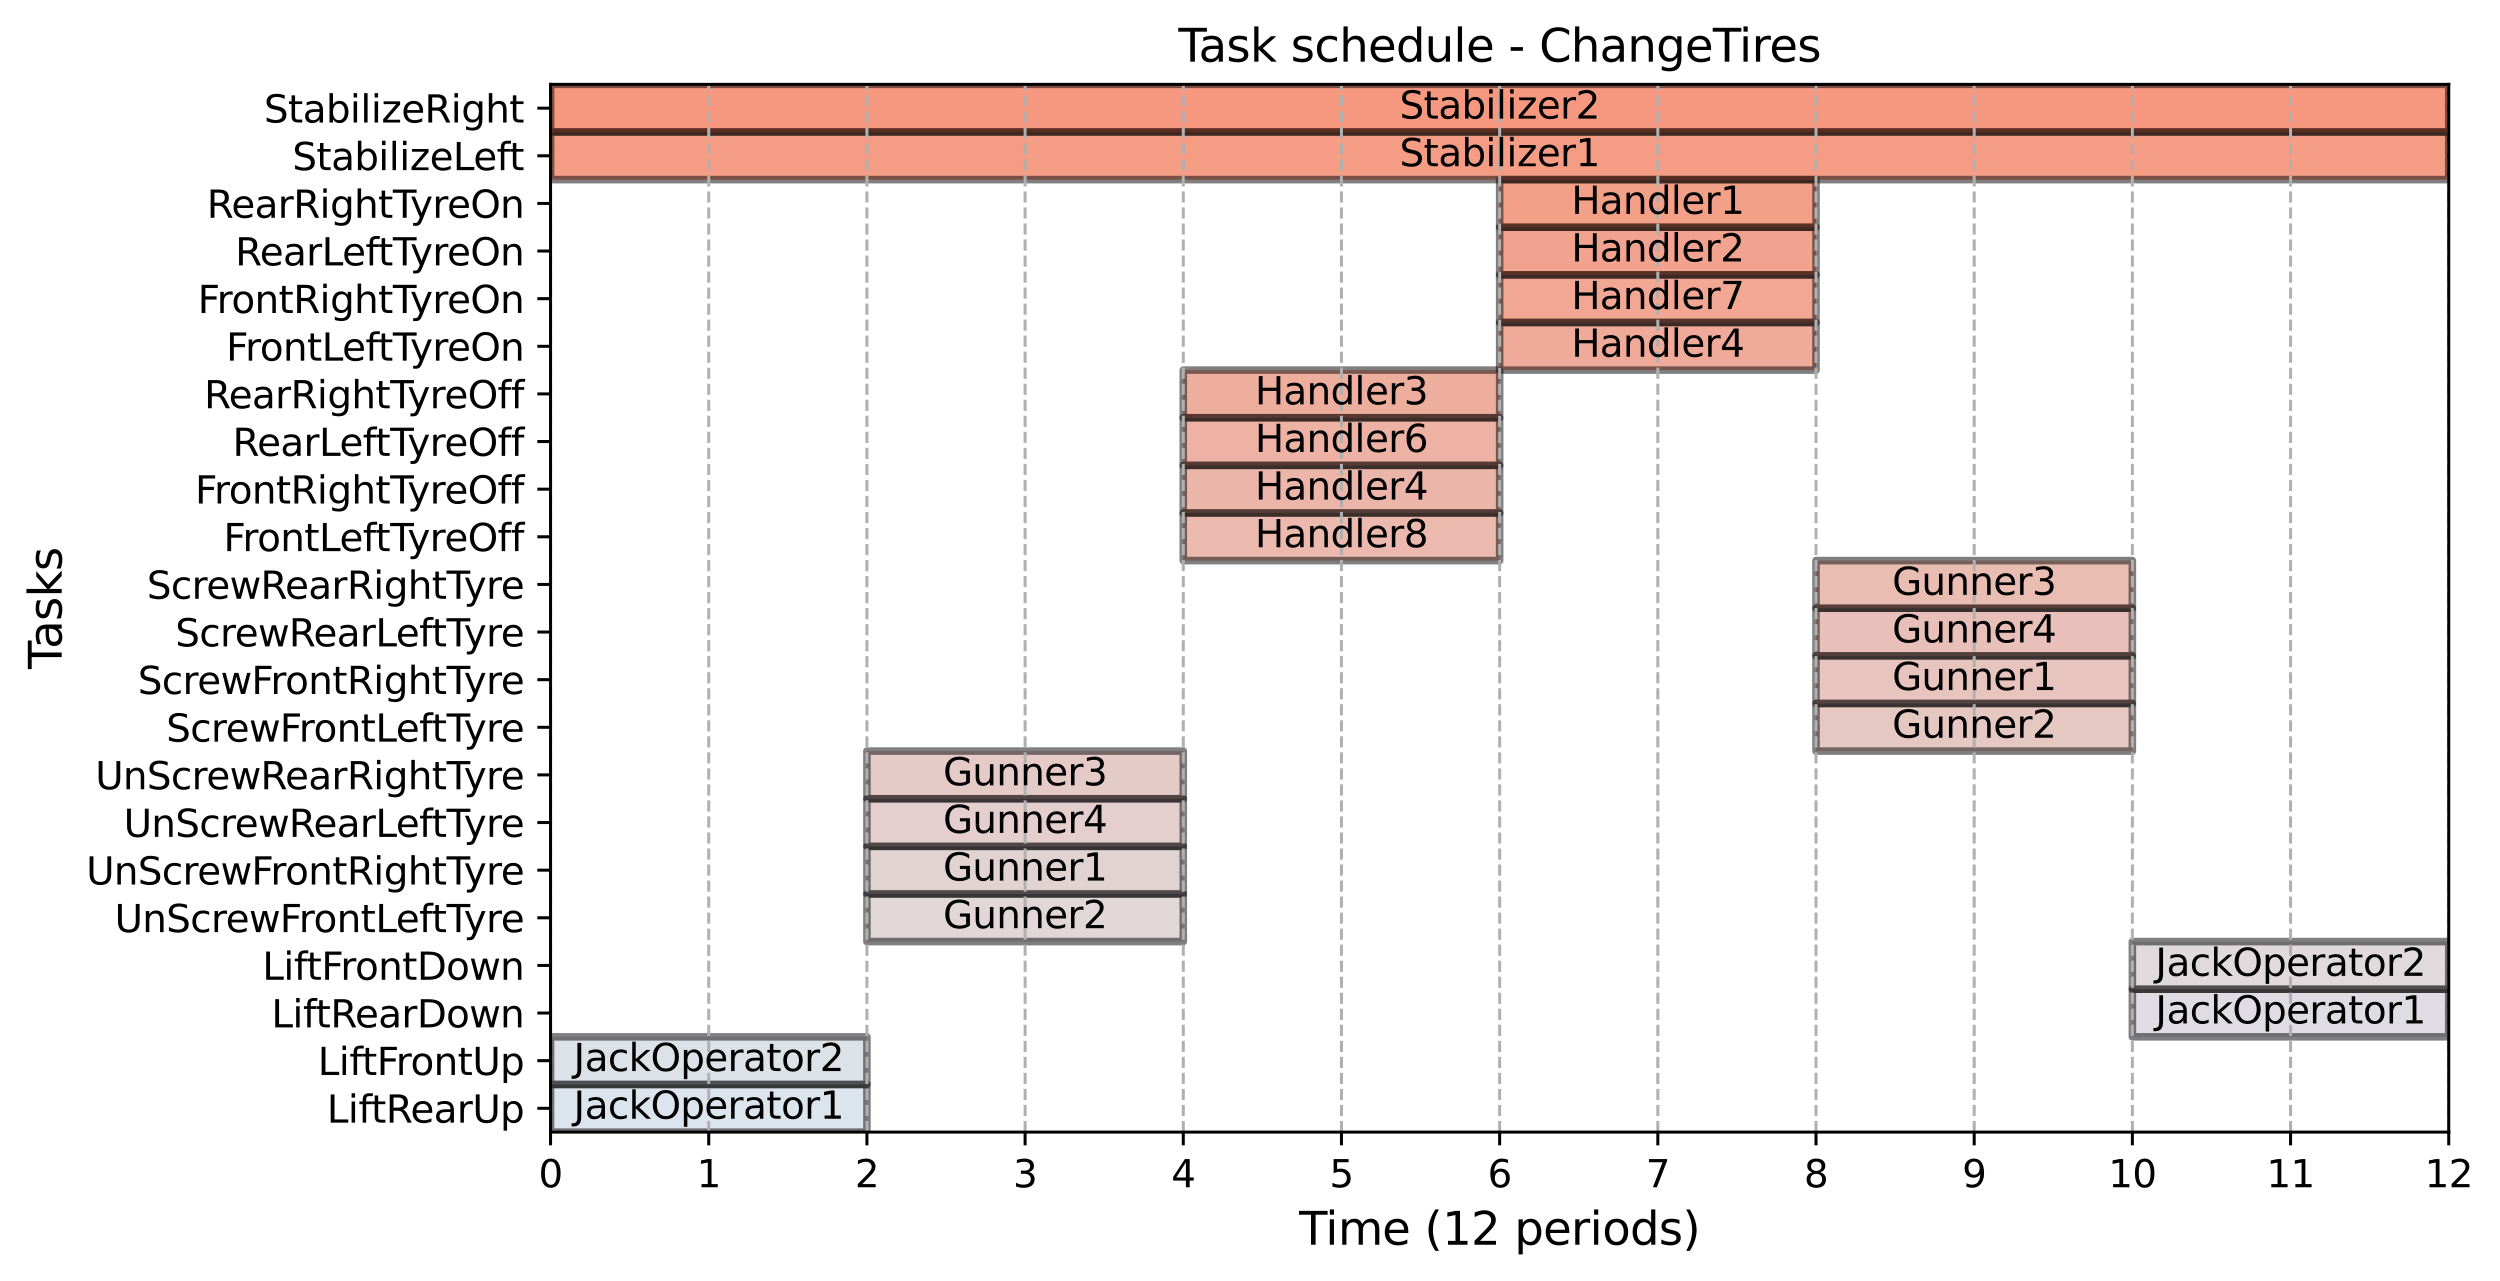 <?xml version="1.0" encoding="utf-8" standalone="no"?>
<!DOCTYPE svg PUBLIC "-//W3C//DTD SVG 1.1//EN"
  "http://www.w3.org/Graphics/SVG/1.1/DTD/svg11.dtd">
<svg xmlns:xlink="http://www.w3.org/1999/xlink" width="661.422pt" height="339.01pt" viewBox="0 0 661.422 339.01" xmlns="http://www.w3.org/2000/svg" version="1.1">
 <defs>
  <style type="text/css">*{stroke-linejoin: round; stroke-linecap: butt}</style>
 </defs>
 <g id="figure_1">
  <g id="patch_1">
   <path d="M 0 339.01 
L 661.422 339.01 
L 661.422 0 
L 0 0 
z
" style="fill: #ffffff"/>
  </g>
  <g id="axes_1">
   <g id="patch_2">
    <path d="M 145.659 299.518 
L 647.859 299.518 
L 647.859 22.318 
L 145.659 22.318 
z
" style="fill: #ffffff"/>
   </g>
   <g id="PolyCollection_1">
    <defs>
     <path id="maa62c282c1" d="M 145.659 -39.492 
L 145.659 -52.092 
L 229.359 -52.092 
L 229.359 -39.492 
z
" style="stroke: #000000; stroke-opacity: 0.5; stroke-width: 2"/>
    </defs>
    <g clip-path="url(#pa0cb1ed1f9)">
     <use xlink:href="#maa62c282c1" x="0" y="339.01" style="fill: #bbccdd; fill-opacity: 0.5; stroke: #000000; stroke-opacity: 0.5; stroke-width: 2"/>
    </g>
   </g>
   <g id="PolyCollection_2">
    <defs>
     <path id="m34f8fdb61c" d="M 145.659 -52.092 
L 145.659 -64.692 
L 229.359 -64.692 
L 229.359 -52.092 
z
" style="stroke: #000000; stroke-opacity: 0.5; stroke-width: 2"/>
    </defs>
    <g clip-path="url(#pa0cb1ed1f9)">
     <use xlink:href="#m34f8fdb61c" x="0" y="339.01" style="fill: #bdc5d2; fill-opacity: 0.5; stroke: #000000; stroke-opacity: 0.5; stroke-width: 2"/>
    </g>
   </g>
   <g id="PolyCollection_3">
    <defs>
     <path id="ma6e6db0174" d="M 564.159 -64.692 
L 564.159 -77.292 
L 647.859 -77.292 
L 647.859 -64.692 
z
" style="stroke: #000000; stroke-opacity: 0.5; stroke-width: 2"/>
    </defs>
    <g clip-path="url(#pa0cb1ed1f9)">
     <use xlink:href="#ma6e6db0174" x="0" y="339.01" style="fill: #c0bdc8; fill-opacity: 0.5; stroke: #000000; stroke-opacity: 0.5; stroke-width: 2"/>
    </g>
   </g>
   <g id="PolyCollection_4">
    <defs>
     <path id="m7b81806dd6" d="M 564.159 -77.292 
L 564.159 -89.892 
L 647.859 -89.892 
L 647.859 -77.292 
z
" style="stroke: #000000; stroke-opacity: 0.5; stroke-width: 2"/>
    </defs>
    <g clip-path="url(#pa0cb1ed1f9)">
     <use xlink:href="#m7b81806dd6" x="0" y="339.01" style="fill: #c2b6bd; fill-opacity: 0.5; stroke: #000000; stroke-opacity: 0.5; stroke-width: 2"/>
    </g>
   </g>
   <g id="PolyCollection_5">
    <defs>
     <path id="m6240bda758" d="M 229.359 -89.892 
L 229.359 -102.492 
L 313.059 -102.492 
L 313.059 -89.892 
z
" style="stroke: #000000; stroke-opacity: 0.5; stroke-width: 2"/>
    </defs>
    <g clip-path="url(#pa0cb1ed1f9)">
     <use xlink:href="#m6240bda758" x="0" y="339.01" style="fill: #c5afb3; fill-opacity: 0.5; stroke: #000000; stroke-opacity: 0.5; stroke-width: 2"/>
    </g>
   </g>
   <g id="PolyCollection_6">
    <defs>
     <path id="mc000e8429f" d="M 229.359 -102.492 
L 229.359 -115.092 
L 313.059 -115.092 
L 313.059 -102.492 
z
" style="stroke: #000000; stroke-opacity: 0.5; stroke-width: 2"/>
    </defs>
    <g clip-path="url(#pa0cb1ed1f9)">
     <use xlink:href="#mc000e8429f" x="0" y="339.01" style="fill: #c7a8a8; fill-opacity: 0.5; stroke: #000000; stroke-opacity: 0.5; stroke-width: 2"/>
    </g>
   </g>
   <g id="PolyCollection_7">
    <defs>
     <path id="ma04b361d39" d="M 229.359 -115.092 
L 229.359 -127.692 
L 313.059 -127.692 
L 313.059 -115.092 
z
" style="stroke: #000000; stroke-opacity: 0.5; stroke-width: 2"/>
    </defs>
    <g clip-path="url(#pa0cb1ed1f9)">
     <use xlink:href="#ma04b361d39" x="0" y="339.01" style="fill: #caa09e; fill-opacity: 0.5; stroke: #000000; stroke-opacity: 0.5; stroke-width: 2"/>
    </g>
   </g>
   <g id="PolyCollection_8">
    <defs>
     <path id="m17f6a98ac9" d="M 229.359 -127.692 
L 229.359 -140.292 
L 313.059 -140.292 
L 313.059 -127.692 
z
" style="stroke: #000000; stroke-opacity: 0.5; stroke-width: 2"/>
    </defs>
    <g clip-path="url(#pa0cb1ed1f9)">
     <use xlink:href="#m17f6a98ac9" x="0" y="339.01" style="fill: #cc9993; fill-opacity: 0.5; stroke: #000000; stroke-opacity: 0.5; stroke-width: 2"/>
    </g>
   </g>
   <g id="PolyCollection_9">
    <defs>
     <path id="m53d69a7445" d="M 480.459 -140.292 
L 480.459 -152.892 
L 564.159 -152.892 
L 564.159 -140.292 
z
" style="stroke: #000000; stroke-opacity: 0.5; stroke-width: 2"/>
    </defs>
    <g clip-path="url(#pa0cb1ed1f9)">
     <use xlink:href="#m53d69a7445" x="0" y="339.01" style="fill: #ce9289; fill-opacity: 0.5; stroke: #000000; stroke-opacity: 0.5; stroke-width: 2"/>
    </g>
   </g>
   <g id="PolyCollection_10">
    <defs>
     <path id="mb450d97ef7" d="M 480.459 -152.892 
L 480.459 -165.492 
L 564.159 -165.492 
L 564.159 -152.892 
z
" style="stroke: #000000; stroke-opacity: 0.5; stroke-width: 2"/>
    </defs>
    <g clip-path="url(#pa0cb1ed1f9)">
     <use xlink:href="#mb450d97ef7" x="0" y="339.01" style="fill: #d18a7e; fill-opacity: 0.5; stroke: #000000; stroke-opacity: 0.5; stroke-width: 2"/>
    </g>
   </g>
   <g id="PolyCollection_11">
    <defs>
     <path id="m8d195967f5" d="M 480.459 -165.492 
L 480.459 -178.092 
L 564.159 -178.092 
L 564.159 -165.492 
z
" style="stroke: #000000; stroke-opacity: 0.5; stroke-width: 2"/>
    </defs>
    <g clip-path="url(#pa0cb1ed1f9)">
     <use xlink:href="#m8d195967f5" x="0" y="339.01" style="fill: #d38374; fill-opacity: 0.5; stroke: #000000; stroke-opacity: 0.5; stroke-width: 2"/>
    </g>
   </g>
   <g id="PolyCollection_12">
    <defs>
     <path id="me230aab41c" d="M 480.459 -178.092 
L 480.459 -190.692 
L 564.159 -190.692 
L 564.159 -178.092 
z
" style="stroke: #000000; stroke-opacity: 0.5; stroke-width: 2"/>
    </defs>
    <g clip-path="url(#pa0cb1ed1f9)">
     <use xlink:href="#me230aab41c" x="0" y="339.01" style="fill: #d67c69; fill-opacity: 0.5; stroke: #000000; stroke-opacity: 0.5; stroke-width: 2"/>
    </g>
   </g>
   <g id="PolyCollection_13">
    <defs>
     <path id="m53a63c4ba8" d="M 313.059 -190.692 
L 313.059 -203.292 
L 396.759 -203.292 
L 396.759 -190.692 
z
" style="stroke: #000000; stroke-opacity: 0.5; stroke-width: 2"/>
    </defs>
    <g clip-path="url(#pa0cb1ed1f9)">
     <use xlink:href="#m53a63c4ba8" x="0" y="339.01" style="fill: #d8755f; fill-opacity: 0.5; stroke: #000000; stroke-opacity: 0.5; stroke-width: 2"/>
    </g>
   </g>
   <g id="PolyCollection_14">
    <defs>
     <path id="m10743c2cd1" d="M 313.059 -203.292 
L 313.059 -215.892 
L 396.759 -215.892 
L 396.759 -203.292 
z
" style="stroke: #000000; stroke-opacity: 0.5; stroke-width: 2"/>
    </defs>
    <g clip-path="url(#pa0cb1ed1f9)">
     <use xlink:href="#m10743c2cd1" x="0" y="339.01" style="fill: #db6d54; fill-opacity: 0.5; stroke: #000000; stroke-opacity: 0.5; stroke-width: 2"/>
    </g>
   </g>
   <g id="PolyCollection_15">
    <defs>
     <path id="mc3bf158dbe" d="M 313.059 -215.892 
L 313.059 -228.492 
L 396.759 -228.492 
L 396.759 -215.892 
z
" style="stroke: #000000; stroke-opacity: 0.5; stroke-width: 2"/>
    </defs>
    <g clip-path="url(#pa0cb1ed1f9)">
     <use xlink:href="#mc3bf158dbe" x="0" y="339.01" style="fill: #dd664a; fill-opacity: 0.5; stroke: #000000; stroke-opacity: 0.5; stroke-width: 2"/>
    </g>
   </g>
   <g id="PolyCollection_16">
    <defs>
     <path id="m8433be1191" d="M 313.059 -228.492 
L 313.059 -241.092 
L 396.759 -241.092 
L 396.759 -228.492 
z
" style="stroke: #000000; stroke-opacity: 0.5; stroke-width: 2"/>
    </defs>
    <g clip-path="url(#pa0cb1ed1f9)">
     <use xlink:href="#m8433be1191" x="0" y="339.01" style="fill: #df5f3f; fill-opacity: 0.5; stroke: #000000; stroke-opacity: 0.5; stroke-width: 2"/>
    </g>
   </g>
   <g id="PolyCollection_17">
    <defs>
     <path id="mfc86cc0f27" d="M 396.759 -241.092 
L 396.759 -253.692 
L 480.459 -253.692 
L 480.459 -241.092 
z
" style="stroke: #000000; stroke-opacity: 0.5; stroke-width: 2"/>
    </defs>
    <g clip-path="url(#pa0cb1ed1f9)">
     <use xlink:href="#mfc86cc0f27" x="0" y="339.01" style="fill: #e25735; fill-opacity: 0.5; stroke: #000000; stroke-opacity: 0.5; stroke-width: 2"/>
    </g>
   </g>
   <g id="PolyCollection_18">
    <defs>
     <path id="mac4d603eda" d="M 396.759 -253.692 
L 396.759 -266.292 
L 480.459 -266.292 
L 480.459 -253.692 
z
" style="stroke: #000000; stroke-opacity: 0.5; stroke-width: 2"/>
    </defs>
    <g clip-path="url(#pa0cb1ed1f9)">
     <use xlink:href="#mac4d603eda" x="0" y="339.01" style="fill: #e4502a; fill-opacity: 0.5; stroke: #000000; stroke-opacity: 0.5; stroke-width: 2"/>
    </g>
   </g>
   <g id="PolyCollection_19">
    <defs>
     <path id="mf34291dde3" d="M 396.759 -266.292 
L 396.759 -278.892 
L 480.459 -278.892 
L 480.459 -266.292 
z
" style="stroke: #000000; stroke-opacity: 0.5; stroke-width: 2"/>
    </defs>
    <g clip-path="url(#pa0cb1ed1f9)">
     <use xlink:href="#mf34291dde3" x="0" y="339.01" style="fill: #e74920; fill-opacity: 0.5; stroke: #000000; stroke-opacity: 0.5; stroke-width: 2"/>
    </g>
   </g>
   <g id="PolyCollection_20">
    <defs>
     <path id="me56f1e370e" d="M 396.759 -278.892 
L 396.759 -291.492 
L 480.459 -291.492 
L 480.459 -278.892 
z
" style="stroke: #000000; stroke-opacity: 0.5; stroke-width: 2"/>
    </defs>
    <g clip-path="url(#pa0cb1ed1f9)">
     <use xlink:href="#me56f1e370e" x="0" y="339.01" style="fill: #e94215; fill-opacity: 0.5; stroke: #000000; stroke-opacity: 0.5; stroke-width: 2"/>
    </g>
   </g>
   <g id="PolyCollection_21">
    <defs>
     <path id="m40bf7000c8" d="M 145.659 -291.492 
L 145.659 -304.092 
L 647.859 -304.092 
L 647.859 -291.492 
z
" style="stroke: #000000; stroke-opacity: 0.5; stroke-width: 2"/>
    </defs>
    <g clip-path="url(#pa0cb1ed1f9)">
     <use xlink:href="#m40bf7000c8" x="0" y="339.01" style="fill: #ec3a0b; fill-opacity: 0.5; stroke: #000000; stroke-opacity: 0.5; stroke-width: 2"/>
    </g>
   </g>
   <g id="PolyCollection_22">
    <defs>
     <path id="m4af9e3c9ac" d="M 145.659 -304.092 
L 145.659 -316.692 
L 647.859 -316.692 
L 647.859 -304.092 
z
" style="stroke: #000000; stroke-opacity: 0.5; stroke-width: 2"/>
    </defs>
    <g clip-path="url(#pa0cb1ed1f9)">
     <use xlink:href="#m4af9e3c9ac" x="0" y="339.01" style="fill: #ee3300; fill-opacity: 0.5; stroke: #000000; stroke-opacity: 0.5; stroke-width: 2"/>
    </g>
   </g>
   <g id="matplotlib.axis_1">
    <g id="xtick_1">
     <g id="line2d_1">
      <path d="M 145.659 299.518 
L 145.659 22.318 
" clip-path="url(#pa0cb1ed1f9)" style="fill: none; stroke-dasharray: 2.96,1.28; stroke-dashoffset: 0; stroke: #b0b0b0; stroke-width: 0.8"/>
     </g>
     <g id="line2d_2">
      <defs>
       <path id="m239ddbb038" d="M 0 0 
L 0 3.5 
" style="stroke: #000000; stroke-width: 0.8"/>
      </defs>
      <g>
       <use xlink:href="#m239ddbb038" x="145.659" y="299.518" style="stroke: #000000; stroke-width: 0.8"/>
      </g>
     </g>
     <g id="text_1">
      <!-- 0 -->
      <g transform="translate(142.478 314.117) scale(0.1 -0.1)">
       <defs>
        <path id="DejaVuSans-30" d="M 2034 4250 
Q 1547 4250 1301 3770 
Q 1056 3291 1056 2328 
Q 1056 1369 1301 889 
Q 1547 409 2034 409 
Q 2525 409 2770 889 
Q 3016 1369 3016 2328 
Q 3016 3291 2770 3770 
Q 2525 4250 2034 4250 
z
M 2034 4750 
Q 2819 4750 3233 4129 
Q 3647 3509 3647 2328 
Q 3647 1150 3233 529 
Q 2819 -91 2034 -91 
Q 1250 -91 836 529 
Q 422 1150 422 2328 
Q 422 3509 836 4129 
Q 1250 4750 2034 4750 
z
" transform="scale(0.016)"/>
       </defs>
       <use xlink:href="#DejaVuSans-30"/>
      </g>
     </g>
    </g>
    <g id="xtick_2">
     <g id="line2d_3">
      <path d="M 187.509 299.518 
L 187.509 22.318 
" clip-path="url(#pa0cb1ed1f9)" style="fill: none; stroke-dasharray: 2.96,1.28; stroke-dashoffset: 0; stroke: #b0b0b0; stroke-width: 0.8"/>
     </g>
     <g id="line2d_4">
      <g>
       <use xlink:href="#m239ddbb038" x="187.509" y="299.518" style="stroke: #000000; stroke-width: 0.8"/>
      </g>
     </g>
     <g id="text_2">
      <!-- 1 -->
      <g transform="translate(184.328 314.117) scale(0.1 -0.1)">
       <defs>
        <path id="DejaVuSans-31" d="M 794 531 
L 1825 531 
L 1825 4091 
L 703 3866 
L 703 4441 
L 1819 4666 
L 2450 4666 
L 2450 531 
L 3481 531 
L 3481 0 
L 794 0 
L 794 531 
z
" transform="scale(0.016)"/>
       </defs>
       <use xlink:href="#DejaVuSans-31"/>
      </g>
     </g>
    </g>
    <g id="xtick_3">
     <g id="line2d_5">
      <path d="M 229.359 299.518 
L 229.359 22.318 
" clip-path="url(#pa0cb1ed1f9)" style="fill: none; stroke-dasharray: 2.96,1.28; stroke-dashoffset: 0; stroke: #b0b0b0; stroke-width: 0.8"/>
     </g>
     <g id="line2d_6">
      <g>
       <use xlink:href="#m239ddbb038" x="229.359" y="299.518" style="stroke: #000000; stroke-width: 0.8"/>
      </g>
     </g>
     <g id="text_3">
      <!-- 2 -->
      <g transform="translate(226.178 314.117) scale(0.1 -0.1)">
       <defs>
        <path id="DejaVuSans-32" d="M 1228 531 
L 3431 531 
L 3431 0 
L 469 0 
L 469 531 
Q 828 903 1448 1529 
Q 2069 2156 2228 2338 
Q 2531 2678 2651 2914 
Q 2772 3150 2772 3378 
Q 2772 3750 2511 3984 
Q 2250 4219 1831 4219 
Q 1534 4219 1204 4116 
Q 875 4013 500 3803 
L 500 4441 
Q 881 4594 1212 4672 
Q 1544 4750 1819 4750 
Q 2544 4750 2975 4387 
Q 3406 4025 3406 3419 
Q 3406 3131 3298 2873 
Q 3191 2616 2906 2266 
Q 2828 2175 2409 1742 
Q 1991 1309 1228 531 
z
" transform="scale(0.016)"/>
       </defs>
       <use xlink:href="#DejaVuSans-32"/>
      </g>
     </g>
    </g>
    <g id="xtick_4">
     <g id="line2d_7">
      <path d="M 271.209 299.518 
L 271.209 22.318 
" clip-path="url(#pa0cb1ed1f9)" style="fill: none; stroke-dasharray: 2.96,1.28; stroke-dashoffset: 0; stroke: #b0b0b0; stroke-width: 0.8"/>
     </g>
     <g id="line2d_8">
      <g>
       <use xlink:href="#m239ddbb038" x="271.209" y="299.518" style="stroke: #000000; stroke-width: 0.8"/>
      </g>
     </g>
     <g id="text_4">
      <!-- 3 -->
      <g transform="translate(268.028 314.117) scale(0.1 -0.1)">
       <defs>
        <path id="DejaVuSans-33" d="M 2597 2516 
Q 3050 2419 3304 2112 
Q 3559 1806 3559 1356 
Q 3559 666 3084 287 
Q 2609 -91 1734 -91 
Q 1441 -91 1130 -33 
Q 819 25 488 141 
L 488 750 
Q 750 597 1062 519 
Q 1375 441 1716 441 
Q 2309 441 2620 675 
Q 2931 909 2931 1356 
Q 2931 1769 2642 2001 
Q 2353 2234 1838 2234 
L 1294 2234 
L 1294 2753 
L 1863 2753 
Q 2328 2753 2575 2939 
Q 2822 3125 2822 3475 
Q 2822 3834 2567 4026 
Q 2313 4219 1838 4219 
Q 1578 4219 1281 4162 
Q 984 4106 628 3988 
L 628 4550 
Q 988 4650 1302 4700 
Q 1616 4750 1894 4750 
Q 2613 4750 3031 4423 
Q 3450 4097 3450 3541 
Q 3450 3153 3228 2886 
Q 3006 2619 2597 2516 
z
" transform="scale(0.016)"/>
       </defs>
       <use xlink:href="#DejaVuSans-33"/>
      </g>
     </g>
    </g>
    <g id="xtick_5">
     <g id="line2d_9">
      <path d="M 313.059 299.518 
L 313.059 22.318 
" clip-path="url(#pa0cb1ed1f9)" style="fill: none; stroke-dasharray: 2.96,1.28; stroke-dashoffset: 0; stroke: #b0b0b0; stroke-width: 0.8"/>
     </g>
     <g id="line2d_10">
      <g>
       <use xlink:href="#m239ddbb038" x="313.059" y="299.518" style="stroke: #000000; stroke-width: 0.8"/>
      </g>
     </g>
     <g id="text_5">
      <!-- 4 -->
      <g transform="translate(309.878 314.117) scale(0.1 -0.1)">
       <defs>
        <path id="DejaVuSans-34" d="M 2419 4116 
L 825 1625 
L 2419 1625 
L 2419 4116 
z
M 2253 4666 
L 3047 4666 
L 3047 1625 
L 3713 1625 
L 3713 1100 
L 3047 1100 
L 3047 0 
L 2419 0 
L 2419 1100 
L 313 1100 
L 313 1709 
L 2253 4666 
z
" transform="scale(0.016)"/>
       </defs>
       <use xlink:href="#DejaVuSans-34"/>
      </g>
     </g>
    </g>
    <g id="xtick_6">
     <g id="line2d_11">
      <path d="M 354.909 299.518 
L 354.909 22.318 
" clip-path="url(#pa0cb1ed1f9)" style="fill: none; stroke-dasharray: 2.96,1.28; stroke-dashoffset: 0; stroke: #b0b0b0; stroke-width: 0.8"/>
     </g>
     <g id="line2d_12">
      <g>
       <use xlink:href="#m239ddbb038" x="354.909" y="299.518" style="stroke: #000000; stroke-width: 0.8"/>
      </g>
     </g>
     <g id="text_6">
      <!-- 5 -->
      <g transform="translate(351.728 314.117) scale(0.1 -0.1)">
       <defs>
        <path id="DejaVuSans-35" d="M 691 4666 
L 3169 4666 
L 3169 4134 
L 1269 4134 
L 1269 2991 
Q 1406 3038 1543 3061 
Q 1681 3084 1819 3084 
Q 2600 3084 3056 2656 
Q 3513 2228 3513 1497 
Q 3513 744 3044 326 
Q 2575 -91 1722 -91 
Q 1428 -91 1123 -41 
Q 819 9 494 109 
L 494 744 
Q 775 591 1075 516 
Q 1375 441 1709 441 
Q 2250 441 2565 725 
Q 2881 1009 2881 1497 
Q 2881 1984 2565 2268 
Q 2250 2553 1709 2553 
Q 1456 2553 1204 2497 
Q 953 2441 691 2322 
L 691 4666 
z
" transform="scale(0.016)"/>
       </defs>
       <use xlink:href="#DejaVuSans-35"/>
      </g>
     </g>
    </g>
    <g id="xtick_7">
     <g id="line2d_13">
      <path d="M 396.759 299.518 
L 396.759 22.318 
" clip-path="url(#pa0cb1ed1f9)" style="fill: none; stroke-dasharray: 2.96,1.28; stroke-dashoffset: 0; stroke: #b0b0b0; stroke-width: 0.8"/>
     </g>
     <g id="line2d_14">
      <g>
       <use xlink:href="#m239ddbb038" x="396.759" y="299.518" style="stroke: #000000; stroke-width: 0.8"/>
      </g>
     </g>
     <g id="text_7">
      <!-- 6 -->
      <g transform="translate(393.578 314.117) scale(0.1 -0.1)">
       <defs>
        <path id="DejaVuSans-36" d="M 2113 2584 
Q 1688 2584 1439 2293 
Q 1191 2003 1191 1497 
Q 1191 994 1439 701 
Q 1688 409 2113 409 
Q 2538 409 2786 701 
Q 3034 994 3034 1497 
Q 3034 2003 2786 2293 
Q 2538 2584 2113 2584 
z
M 3366 4563 
L 3366 3988 
Q 3128 4100 2886 4159 
Q 2644 4219 2406 4219 
Q 1781 4219 1451 3797 
Q 1122 3375 1075 2522 
Q 1259 2794 1537 2939 
Q 1816 3084 2150 3084 
Q 2853 3084 3261 2657 
Q 3669 2231 3669 1497 
Q 3669 778 3244 343 
Q 2819 -91 2113 -91 
Q 1303 -91 875 529 
Q 447 1150 447 2328 
Q 447 3434 972 4092 
Q 1497 4750 2381 4750 
Q 2619 4750 2861 4703 
Q 3103 4656 3366 4563 
z
" transform="scale(0.016)"/>
       </defs>
       <use xlink:href="#DejaVuSans-36"/>
      </g>
     </g>
    </g>
    <g id="xtick_8">
     <g id="line2d_15">
      <path d="M 438.609 299.518 
L 438.609 22.318 
" clip-path="url(#pa0cb1ed1f9)" style="fill: none; stroke-dasharray: 2.96,1.28; stroke-dashoffset: 0; stroke: #b0b0b0; stroke-width: 0.8"/>
     </g>
     <g id="line2d_16">
      <g>
       <use xlink:href="#m239ddbb038" x="438.609" y="299.518" style="stroke: #000000; stroke-width: 0.8"/>
      </g>
     </g>
     <g id="text_8">
      <!-- 7 -->
      <g transform="translate(435.428 314.117) scale(0.1 -0.1)">
       <defs>
        <path id="DejaVuSans-37" d="M 525 4666 
L 3525 4666 
L 3525 4397 
L 1831 0 
L 1172 0 
L 2766 4134 
L 525 4134 
L 525 4666 
z
" transform="scale(0.016)"/>
       </defs>
       <use xlink:href="#DejaVuSans-37"/>
      </g>
     </g>
    </g>
    <g id="xtick_9">
     <g id="line2d_17">
      <path d="M 480.459 299.518 
L 480.459 22.318 
" clip-path="url(#pa0cb1ed1f9)" style="fill: none; stroke-dasharray: 2.96,1.28; stroke-dashoffset: 0; stroke: #b0b0b0; stroke-width: 0.8"/>
     </g>
     <g id="line2d_18">
      <g>
       <use xlink:href="#m239ddbb038" x="480.459" y="299.518" style="stroke: #000000; stroke-width: 0.8"/>
      </g>
     </g>
     <g id="text_9">
      <!-- 8 -->
      <g transform="translate(477.278 314.117) scale(0.1 -0.1)">
       <defs>
        <path id="DejaVuSans-38" d="M 2034 2216 
Q 1584 2216 1326 1975 
Q 1069 1734 1069 1313 
Q 1069 891 1326 650 
Q 1584 409 2034 409 
Q 2484 409 2743 651 
Q 3003 894 3003 1313 
Q 3003 1734 2745 1975 
Q 2488 2216 2034 2216 
z
M 1403 2484 
Q 997 2584 770 2862 
Q 544 3141 544 3541 
Q 544 4100 942 4425 
Q 1341 4750 2034 4750 
Q 2731 4750 3128 4425 
Q 3525 4100 3525 3541 
Q 3525 3141 3298 2862 
Q 3072 2584 2669 2484 
Q 3125 2378 3379 2068 
Q 3634 1759 3634 1313 
Q 3634 634 3220 271 
Q 2806 -91 2034 -91 
Q 1263 -91 848 271 
Q 434 634 434 1313 
Q 434 1759 690 2068 
Q 947 2378 1403 2484 
z
M 1172 3481 
Q 1172 3119 1398 2916 
Q 1625 2713 2034 2713 
Q 2441 2713 2670 2916 
Q 2900 3119 2900 3481 
Q 2900 3844 2670 4047 
Q 2441 4250 2034 4250 
Q 1625 4250 1398 4047 
Q 1172 3844 1172 3481 
z
" transform="scale(0.016)"/>
       </defs>
       <use xlink:href="#DejaVuSans-38"/>
      </g>
     </g>
    </g>
    <g id="xtick_10">
     <g id="line2d_19">
      <path d="M 522.309 299.518 
L 522.309 22.318 
" clip-path="url(#pa0cb1ed1f9)" style="fill: none; stroke-dasharray: 2.96,1.28; stroke-dashoffset: 0; stroke: #b0b0b0; stroke-width: 0.8"/>
     </g>
     <g id="line2d_20">
      <g>
       <use xlink:href="#m239ddbb038" x="522.309" y="299.518" style="stroke: #000000; stroke-width: 0.8"/>
      </g>
     </g>
     <g id="text_10">
      <!-- 9 -->
      <g transform="translate(519.128 314.117) scale(0.1 -0.1)">
       <defs>
        <path id="DejaVuSans-39" d="M 703 97 
L 703 672 
Q 941 559 1184 500 
Q 1428 441 1663 441 
Q 2288 441 2617 861 
Q 2947 1281 2994 2138 
Q 2813 1869 2534 1725 
Q 2256 1581 1919 1581 
Q 1219 1581 811 2004 
Q 403 2428 403 3163 
Q 403 3881 828 4315 
Q 1253 4750 1959 4750 
Q 2769 4750 3195 4129 
Q 3622 3509 3622 2328 
Q 3622 1225 3098 567 
Q 2575 -91 1691 -91 
Q 1453 -91 1209 -44 
Q 966 3 703 97 
z
M 1959 2075 
Q 2384 2075 2632 2365 
Q 2881 2656 2881 3163 
Q 2881 3666 2632 3958 
Q 2384 4250 1959 4250 
Q 1534 4250 1286 3958 
Q 1038 3666 1038 3163 
Q 1038 2656 1286 2365 
Q 1534 2075 1959 2075 
z
" transform="scale(0.016)"/>
       </defs>
       <use xlink:href="#DejaVuSans-39"/>
      </g>
     </g>
    </g>
    <g id="xtick_11">
     <g id="line2d_21">
      <path d="M 564.159 299.518 
L 564.159 22.318 
" clip-path="url(#pa0cb1ed1f9)" style="fill: none; stroke-dasharray: 2.96,1.28; stroke-dashoffset: 0; stroke: #b0b0b0; stroke-width: 0.8"/>
     </g>
     <g id="line2d_22">
      <g>
       <use xlink:href="#m239ddbb038" x="564.159" y="299.518" style="stroke: #000000; stroke-width: 0.8"/>
      </g>
     </g>
     <g id="text_11">
      <!-- 10 -->
      <g transform="translate(557.797 314.117) scale(0.1 -0.1)">
       <use xlink:href="#DejaVuSans-31"/>
       <use xlink:href="#DejaVuSans-30" x="63.623"/>
      </g>
     </g>
    </g>
    <g id="xtick_12">
     <g id="line2d_23">
      <path d="M 606.009 299.518 
L 606.009 22.318 
" clip-path="url(#pa0cb1ed1f9)" style="fill: none; stroke-dasharray: 2.96,1.28; stroke-dashoffset: 0; stroke: #b0b0b0; stroke-width: 0.8"/>
     </g>
     <g id="line2d_24">
      <g>
       <use xlink:href="#m239ddbb038" x="606.009" y="299.518" style="stroke: #000000; stroke-width: 0.8"/>
      </g>
     </g>
     <g id="text_12">
      <!-- 11 -->
      <g transform="translate(599.647 314.117) scale(0.1 -0.1)">
       <use xlink:href="#DejaVuSans-31"/>
       <use xlink:href="#DejaVuSans-31" x="63.623"/>
      </g>
     </g>
    </g>
    <g id="xtick_13">
     <g id="line2d_25">
      <path d="M 647.859 299.518 
L 647.859 22.318 
" clip-path="url(#pa0cb1ed1f9)" style="fill: none; stroke-dasharray: 2.96,1.28; stroke-dashoffset: 0; stroke: #b0b0b0; stroke-width: 0.8"/>
     </g>
     <g id="line2d_26">
      <g>
       <use xlink:href="#m239ddbb038" x="647.859" y="299.518" style="stroke: #000000; stroke-width: 0.8"/>
      </g>
     </g>
     <g id="text_13">
      <!-- 12 -->
      <g transform="translate(641.497 314.117) scale(0.1 -0.1)">
       <use xlink:href="#DejaVuSans-31"/>
       <use xlink:href="#DejaVuSans-32" x="63.623"/>
      </g>
     </g>
    </g>
    <g id="text_14">
     <!-- Time (12 periods) -->
     <g transform="translate(343.708 329.314) scale(0.12 -0.12)">
      <defs>
       <path id="DejaVuSans-54" d="M -19 4666 
L 3928 4666 
L 3928 4134 
L 2272 4134 
L 2272 0 
L 1638 0 
L 1638 4134 
L -19 4134 
L -19 4666 
z
" transform="scale(0.016)"/>
       <path id="DejaVuSans-69" d="M 603 3500 
L 1178 3500 
L 1178 0 
L 603 0 
L 603 3500 
z
M 603 4863 
L 1178 4863 
L 1178 4134 
L 603 4134 
L 603 4863 
z
" transform="scale(0.016)"/>
       <path id="DejaVuSans-6d" d="M 3328 2828 
Q 3544 3216 3844 3400 
Q 4144 3584 4550 3584 
Q 5097 3584 5394 3201 
Q 5691 2819 5691 2113 
L 5691 0 
L 5113 0 
L 5113 2094 
Q 5113 2597 4934 2840 
Q 4756 3084 4391 3084 
Q 3944 3084 3684 2787 
Q 3425 2491 3425 1978 
L 3425 0 
L 2847 0 
L 2847 2094 
Q 2847 2600 2669 2842 
Q 2491 3084 2119 3084 
Q 1678 3084 1418 2786 
Q 1159 2488 1159 1978 
L 1159 0 
L 581 0 
L 581 3500 
L 1159 3500 
L 1159 2956 
Q 1356 3278 1631 3431 
Q 1906 3584 2284 3584 
Q 2666 3584 2933 3390 
Q 3200 3197 3328 2828 
z
" transform="scale(0.016)"/>
       <path id="DejaVuSans-65" d="M 3597 1894 
L 3597 1613 
L 953 1613 
Q 991 1019 1311 708 
Q 1631 397 2203 397 
Q 2534 397 2845 478 
Q 3156 559 3463 722 
L 3463 178 
Q 3153 47 2828 -22 
Q 2503 -91 2169 -91 
Q 1331 -91 842 396 
Q 353 884 353 1716 
Q 353 2575 817 3079 
Q 1281 3584 2069 3584 
Q 2775 3584 3186 3129 
Q 3597 2675 3597 1894 
z
M 3022 2063 
Q 3016 2534 2758 2815 
Q 2500 3097 2075 3097 
Q 1594 3097 1305 2825 
Q 1016 2553 972 2059 
L 3022 2063 
z
" transform="scale(0.016)"/>
       <path id="DejaVuSans-20" transform="scale(0.016)"/>
       <path id="DejaVuSans-28" d="M 1984 4856 
Q 1566 4138 1362 3434 
Q 1159 2731 1159 2009 
Q 1159 1288 1364 580 
Q 1569 -128 1984 -844 
L 1484 -844 
Q 1016 -109 783 600 
Q 550 1309 550 2009 
Q 550 2706 781 3412 
Q 1013 4119 1484 4856 
L 1984 4856 
z
" transform="scale(0.016)"/>
       <path id="DejaVuSans-70" d="M 1159 525 
L 1159 -1331 
L 581 -1331 
L 581 3500 
L 1159 3500 
L 1159 2969 
Q 1341 3281 1617 3432 
Q 1894 3584 2278 3584 
Q 2916 3584 3314 3078 
Q 3713 2572 3713 1747 
Q 3713 922 3314 415 
Q 2916 -91 2278 -91 
Q 1894 -91 1617 61 
Q 1341 213 1159 525 
z
M 3116 1747 
Q 3116 2381 2855 2742 
Q 2594 3103 2138 3103 
Q 1681 3103 1420 2742 
Q 1159 2381 1159 1747 
Q 1159 1113 1420 752 
Q 1681 391 2138 391 
Q 2594 391 2855 752 
Q 3116 1113 3116 1747 
z
" transform="scale(0.016)"/>
       <path id="DejaVuSans-72" d="M 2631 2963 
Q 2534 3019 2420 3045 
Q 2306 3072 2169 3072 
Q 1681 3072 1420 2755 
Q 1159 2438 1159 1844 
L 1159 0 
L 581 0 
L 581 3500 
L 1159 3500 
L 1159 2956 
Q 1341 3275 1631 3429 
Q 1922 3584 2338 3584 
Q 2397 3584 2469 3576 
Q 2541 3569 2628 3553 
L 2631 2963 
z
" transform="scale(0.016)"/>
       <path id="DejaVuSans-6f" d="M 1959 3097 
Q 1497 3097 1228 2736 
Q 959 2375 959 1747 
Q 959 1119 1226 758 
Q 1494 397 1959 397 
Q 2419 397 2687 759 
Q 2956 1122 2956 1747 
Q 2956 2369 2687 2733 
Q 2419 3097 1959 3097 
z
M 1959 3584 
Q 2709 3584 3137 3096 
Q 3566 2609 3566 1747 
Q 3566 888 3137 398 
Q 2709 -91 1959 -91 
Q 1206 -91 779 398 
Q 353 888 353 1747 
Q 353 2609 779 3096 
Q 1206 3584 1959 3584 
z
" transform="scale(0.016)"/>
       <path id="DejaVuSans-64" d="M 2906 2969 
L 2906 4863 
L 3481 4863 
L 3481 0 
L 2906 0 
L 2906 525 
Q 2725 213 2448 61 
Q 2172 -91 1784 -91 
Q 1150 -91 751 415 
Q 353 922 353 1747 
Q 353 2572 751 3078 
Q 1150 3584 1784 3584 
Q 2172 3584 2448 3432 
Q 2725 3281 2906 2969 
z
M 947 1747 
Q 947 1113 1208 752 
Q 1469 391 1925 391 
Q 2381 391 2643 752 
Q 2906 1113 2906 1747 
Q 2906 2381 2643 2742 
Q 2381 3103 1925 3103 
Q 1469 3103 1208 2742 
Q 947 2381 947 1747 
z
" transform="scale(0.016)"/>
       <path id="DejaVuSans-73" d="M 2834 3397 
L 2834 2853 
Q 2591 2978 2328 3040 
Q 2066 3103 1784 3103 
Q 1356 3103 1142 2972 
Q 928 2841 928 2578 
Q 928 2378 1081 2264 
Q 1234 2150 1697 2047 
L 1894 2003 
Q 2506 1872 2764 1633 
Q 3022 1394 3022 966 
Q 3022 478 2636 193 
Q 2250 -91 1575 -91 
Q 1294 -91 989 -36 
Q 684 19 347 128 
L 347 722 
Q 666 556 975 473 
Q 1284 391 1588 391 
Q 1994 391 2212 530 
Q 2431 669 2431 922 
Q 2431 1156 2273 1281 
Q 2116 1406 1581 1522 
L 1381 1569 
Q 847 1681 609 1914 
Q 372 2147 372 2553 
Q 372 3047 722 3315 
Q 1072 3584 1716 3584 
Q 2034 3584 2315 3537 
Q 2597 3491 2834 3397 
z
" transform="scale(0.016)"/>
       <path id="DejaVuSans-29" d="M 513 4856 
L 1013 4856 
Q 1481 4119 1714 3412 
Q 1947 2706 1947 2009 
Q 1947 1309 1714 600 
Q 1481 -109 1013 -844 
L 513 -844 
Q 928 -128 1133 580 
Q 1338 1288 1338 2009 
Q 1338 2731 1133 3434 
Q 928 4138 513 4856 
z
" transform="scale(0.016)"/>
      </defs>
      <use xlink:href="#DejaVuSans-54"/>
      <use xlink:href="#DejaVuSans-69" x="57.959"/>
      <use xlink:href="#DejaVuSans-6d" x="85.742"/>
      <use xlink:href="#DejaVuSans-65" x="183.154"/>
      <use xlink:href="#DejaVuSans-20" x="244.678"/>
      <use xlink:href="#DejaVuSans-28" x="276.465"/>
      <use xlink:href="#DejaVuSans-31" x="315.479"/>
      <use xlink:href="#DejaVuSans-32" x="379.102"/>
      <use xlink:href="#DejaVuSans-20" x="442.725"/>
      <use xlink:href="#DejaVuSans-70" x="474.512"/>
      <use xlink:href="#DejaVuSans-65" x="537.988"/>
      <use xlink:href="#DejaVuSans-72" x="599.512"/>
      <use xlink:href="#DejaVuSans-69" x="640.625"/>
      <use xlink:href="#DejaVuSans-6f" x="668.408"/>
      <use xlink:href="#DejaVuSans-64" x="729.59"/>
      <use xlink:href="#DejaVuSans-73" x="793.066"/>
      <use xlink:href="#DejaVuSans-29" x="845.166"/>
     </g>
    </g>
   </g>
   <g id="matplotlib.axis_2">
    <g id="ytick_1">
     <g id="line2d_27">
      <defs>
       <path id="me1d8352d26" d="M 0 0 
L -3.5 0 
" style="stroke: #000000; stroke-width: 0.8"/>
      </defs>
      <g>
       <use xlink:href="#me1d8352d26" x="145.659" y="293.218" style="stroke: #000000; stroke-width: 0.8"/>
      </g>
     </g>
     <g id="text_15">
      <!-- LiftRearUp -->
      <g transform="translate(86.486 297.017) scale(0.1 -0.1)">
       <defs>
        <path id="DejaVuSans-4c" d="M 628 4666 
L 1259 4666 
L 1259 531 
L 3531 531 
L 3531 0 
L 628 0 
L 628 4666 
z
" transform="scale(0.016)"/>
        <path id="DejaVuSans-66" d="M 2375 4863 
L 2375 4384 
L 1825 4384 
Q 1516 4384 1395 4259 
Q 1275 4134 1275 3809 
L 1275 3500 
L 2222 3500 
L 2222 3053 
L 1275 3053 
L 1275 0 
L 697 0 
L 697 3053 
L 147 3053 
L 147 3500 
L 697 3500 
L 697 3744 
Q 697 4328 969 4595 
Q 1241 4863 1831 4863 
L 2375 4863 
z
" transform="scale(0.016)"/>
        <path id="DejaVuSans-74" d="M 1172 4494 
L 1172 3500 
L 2356 3500 
L 2356 3053 
L 1172 3053 
L 1172 1153 
Q 1172 725 1289 603 
Q 1406 481 1766 481 
L 2356 481 
L 2356 0 
L 1766 0 
Q 1100 0 847 248 
Q 594 497 594 1153 
L 594 3053 
L 172 3053 
L 172 3500 
L 594 3500 
L 594 4494 
L 1172 4494 
z
" transform="scale(0.016)"/>
        <path id="DejaVuSans-52" d="M 2841 2188 
Q 3044 2119 3236 1894 
Q 3428 1669 3622 1275 
L 4263 0 
L 3584 0 
L 2988 1197 
Q 2756 1666 2539 1819 
Q 2322 1972 1947 1972 
L 1259 1972 
L 1259 0 
L 628 0 
L 628 4666 
L 2053 4666 
Q 2853 4666 3247 4331 
Q 3641 3997 3641 3322 
Q 3641 2881 3436 2590 
Q 3231 2300 2841 2188 
z
M 1259 4147 
L 1259 2491 
L 2053 2491 
Q 2509 2491 2742 2702 
Q 2975 2913 2975 3322 
Q 2975 3731 2742 3939 
Q 2509 4147 2053 4147 
L 1259 4147 
z
" transform="scale(0.016)"/>
        <path id="DejaVuSans-61" d="M 2194 1759 
Q 1497 1759 1228 1600 
Q 959 1441 959 1056 
Q 959 750 1161 570 
Q 1363 391 1709 391 
Q 2188 391 2477 730 
Q 2766 1069 2766 1631 
L 2766 1759 
L 2194 1759 
z
M 3341 1997 
L 3341 0 
L 2766 0 
L 2766 531 
Q 2569 213 2275 61 
Q 1981 -91 1556 -91 
Q 1019 -91 701 211 
Q 384 513 384 1019 
Q 384 1609 779 1909 
Q 1175 2209 1959 2209 
L 2766 2209 
L 2766 2266 
Q 2766 2663 2505 2880 
Q 2244 3097 1772 3097 
Q 1472 3097 1187 3025 
Q 903 2953 641 2809 
L 641 3341 
Q 956 3463 1253 3523 
Q 1550 3584 1831 3584 
Q 2591 3584 2966 3190 
Q 3341 2797 3341 1997 
z
" transform="scale(0.016)"/>
        <path id="DejaVuSans-55" d="M 556 4666 
L 1191 4666 
L 1191 1831 
Q 1191 1081 1462 751 
Q 1734 422 2344 422 
Q 2950 422 3222 751 
Q 3494 1081 3494 1831 
L 3494 4666 
L 4128 4666 
L 4128 1753 
Q 4128 841 3676 375 
Q 3225 -91 2344 -91 
Q 1459 -91 1007 375 
Q 556 841 556 1753 
L 556 4666 
z
" transform="scale(0.016)"/>
       </defs>
       <use xlink:href="#DejaVuSans-4c"/>
       <use xlink:href="#DejaVuSans-69" x="55.713"/>
       <use xlink:href="#DejaVuSans-66" x="83.496"/>
       <use xlink:href="#DejaVuSans-74" x="116.951"/>
       <use xlink:href="#DejaVuSans-52" x="156.16"/>
       <use xlink:href="#DejaVuSans-65" x="221.143"/>
       <use xlink:href="#DejaVuSans-61" x="282.666"/>
       <use xlink:href="#DejaVuSans-72" x="343.945"/>
       <use xlink:href="#DejaVuSans-55" x="385.059"/>
       <use xlink:href="#DejaVuSans-70" x="458.252"/>
      </g>
     </g>
    </g>
    <g id="ytick_2">
     <g id="line2d_28">
      <g>
       <use xlink:href="#me1d8352d26" x="145.659" y="280.618" style="stroke: #000000; stroke-width: 0.8"/>
      </g>
     </g>
     <g id="text_16">
      <!-- LiftFrontUp -->
      <g transform="translate(84.087 284.417) scale(0.1 -0.1)">
       <defs>
        <path id="DejaVuSans-46" d="M 628 4666 
L 3309 4666 
L 3309 4134 
L 1259 4134 
L 1259 2759 
L 3109 2759 
L 3109 2228 
L 1259 2228 
L 1259 0 
L 628 0 
L 628 4666 
z
" transform="scale(0.016)"/>
        <path id="DejaVuSans-6e" d="M 3513 2113 
L 3513 0 
L 2938 0 
L 2938 2094 
Q 2938 2591 2744 2837 
Q 2550 3084 2163 3084 
Q 1697 3084 1428 2787 
Q 1159 2491 1159 1978 
L 1159 0 
L 581 0 
L 581 3500 
L 1159 3500 
L 1159 2956 
Q 1366 3272 1645 3428 
Q 1925 3584 2291 3584 
Q 2894 3584 3203 3211 
Q 3513 2838 3513 2113 
z
" transform="scale(0.016)"/>
       </defs>
       <use xlink:href="#DejaVuSans-4c"/>
       <use xlink:href="#DejaVuSans-69" x="55.713"/>
       <use xlink:href="#DejaVuSans-66" x="83.496"/>
       <use xlink:href="#DejaVuSans-74" x="116.951"/>
       <use xlink:href="#DejaVuSans-46" x="156.16"/>
       <use xlink:href="#DejaVuSans-72" x="206.43"/>
       <use xlink:href="#DejaVuSans-6f" x="245.293"/>
       <use xlink:href="#DejaVuSans-6e" x="306.475"/>
       <use xlink:href="#DejaVuSans-74" x="369.854"/>
       <use xlink:href="#DejaVuSans-55" x="409.062"/>
       <use xlink:href="#DejaVuSans-70" x="482.256"/>
      </g>
     </g>
    </g>
    <g id="ytick_3">
     <g id="line2d_29">
      <g>
       <use xlink:href="#me1d8352d26" x="145.659" y="268.018" style="stroke: #000000; stroke-width: 0.8"/>
      </g>
     </g>
     <g id="text_17">
      <!-- LiftRearDown -->
      <g transform="translate(71.818 271.817) scale(0.1 -0.1)">
       <defs>
        <path id="DejaVuSans-44" d="M 1259 4147 
L 1259 519 
L 2022 519 
Q 2988 519 3436 956 
Q 3884 1394 3884 2338 
Q 3884 3275 3436 3711 
Q 2988 4147 2022 4147 
L 1259 4147 
z
M 628 4666 
L 1925 4666 
Q 3281 4666 3915 4102 
Q 4550 3538 4550 2338 
Q 4550 1131 3912 565 
Q 3275 0 1925 0 
L 628 0 
L 628 4666 
z
" transform="scale(0.016)"/>
        <path id="DejaVuSans-77" d="M 269 3500 
L 844 3500 
L 1563 769 
L 2278 3500 
L 2956 3500 
L 3675 769 
L 4391 3500 
L 4966 3500 
L 4050 0 
L 3372 0 
L 2619 2869 
L 1863 0 
L 1184 0 
L 269 3500 
z
" transform="scale(0.016)"/>
       </defs>
       <use xlink:href="#DejaVuSans-4c"/>
       <use xlink:href="#DejaVuSans-69" x="55.713"/>
       <use xlink:href="#DejaVuSans-66" x="83.496"/>
       <use xlink:href="#DejaVuSans-74" x="116.951"/>
       <use xlink:href="#DejaVuSans-52" x="156.16"/>
       <use xlink:href="#DejaVuSans-65" x="221.143"/>
       <use xlink:href="#DejaVuSans-61" x="282.666"/>
       <use xlink:href="#DejaVuSans-72" x="343.945"/>
       <use xlink:href="#DejaVuSans-44" x="385.059"/>
       <use xlink:href="#DejaVuSans-6f" x="462.061"/>
       <use xlink:href="#DejaVuSans-77" x="523.242"/>
       <use xlink:href="#DejaVuSans-6e" x="605.029"/>
      </g>
     </g>
    </g>
    <g id="ytick_4">
     <g id="line2d_30">
      <g>
       <use xlink:href="#me1d8352d26" x="145.659" y="255.418" style="stroke: #000000; stroke-width: 0.8"/>
      </g>
     </g>
     <g id="text_18">
      <!-- LiftFrontDown -->
      <g transform="translate(69.42 259.217) scale(0.1 -0.1)">
       <use xlink:href="#DejaVuSans-4c"/>
       <use xlink:href="#DejaVuSans-69" x="55.713"/>
       <use xlink:href="#DejaVuSans-66" x="83.496"/>
       <use xlink:href="#DejaVuSans-74" x="116.951"/>
       <use xlink:href="#DejaVuSans-46" x="156.16"/>
       <use xlink:href="#DejaVuSans-72" x="206.43"/>
       <use xlink:href="#DejaVuSans-6f" x="245.293"/>
       <use xlink:href="#DejaVuSans-6e" x="306.475"/>
       <use xlink:href="#DejaVuSans-74" x="369.854"/>
       <use xlink:href="#DejaVuSans-44" x="409.062"/>
       <use xlink:href="#DejaVuSans-6f" x="486.064"/>
       <use xlink:href="#DejaVuSans-77" x="547.246"/>
       <use xlink:href="#DejaVuSans-6e" x="629.033"/>
      </g>
     </g>
    </g>
    <g id="ytick_5">
     <g id="line2d_31">
      <g>
       <use xlink:href="#me1d8352d26" x="145.659" y="242.818" style="stroke: #000000; stroke-width: 0.8"/>
      </g>
     </g>
     <g id="text_19">
      <!-- UnScrewFrontLeftTyre -->
      <g transform="translate(30.331 246.617) scale(0.1 -0.1)">
       <defs>
        <path id="DejaVuSans-53" d="M 3425 4513 
L 3425 3897 
Q 3066 4069 2747 4153 
Q 2428 4238 2131 4238 
Q 1616 4238 1336 4038 
Q 1056 3838 1056 3469 
Q 1056 3159 1242 3001 
Q 1428 2844 1947 2747 
L 2328 2669 
Q 3034 2534 3370 2195 
Q 3706 1856 3706 1288 
Q 3706 609 3251 259 
Q 2797 -91 1919 -91 
Q 1588 -91 1214 -16 
Q 841 59 441 206 
L 441 856 
Q 825 641 1194 531 
Q 1563 422 1919 422 
Q 2459 422 2753 634 
Q 3047 847 3047 1241 
Q 3047 1584 2836 1778 
Q 2625 1972 2144 2069 
L 1759 2144 
Q 1053 2284 737 2584 
Q 422 2884 422 3419 
Q 422 4038 858 4394 
Q 1294 4750 2059 4750 
Q 2388 4750 2728 4690 
Q 3069 4631 3425 4513 
z
" transform="scale(0.016)"/>
        <path id="DejaVuSans-63" d="M 3122 3366 
L 3122 2828 
Q 2878 2963 2633 3030 
Q 2388 3097 2138 3097 
Q 1578 3097 1268 2742 
Q 959 2388 959 1747 
Q 959 1106 1268 751 
Q 1578 397 2138 397 
Q 2388 397 2633 464 
Q 2878 531 3122 666 
L 3122 134 
Q 2881 22 2623 -34 
Q 2366 -91 2075 -91 
Q 1284 -91 818 406 
Q 353 903 353 1747 
Q 353 2603 823 3093 
Q 1294 3584 2113 3584 
Q 2378 3584 2631 3529 
Q 2884 3475 3122 3366 
z
" transform="scale(0.016)"/>
        <path id="DejaVuSans-79" d="M 2059 -325 
Q 1816 -950 1584 -1140 
Q 1353 -1331 966 -1331 
L 506 -1331 
L 506 -850 
L 844 -850 
Q 1081 -850 1212 -737 
Q 1344 -625 1503 -206 
L 1606 56 
L 191 3500 
L 800 3500 
L 1894 763 
L 2988 3500 
L 3597 3500 
L 2059 -325 
z
" transform="scale(0.016)"/>
       </defs>
       <use xlink:href="#DejaVuSans-55"/>
       <use xlink:href="#DejaVuSans-6e" x="73.193"/>
       <use xlink:href="#DejaVuSans-53" x="136.572"/>
       <use xlink:href="#DejaVuSans-63" x="200.049"/>
       <use xlink:href="#DejaVuSans-72" x="255.029"/>
       <use xlink:href="#DejaVuSans-65" x="293.893"/>
       <use xlink:href="#DejaVuSans-77" x="355.416"/>
       <use xlink:href="#DejaVuSans-46" x="437.203"/>
       <use xlink:href="#DejaVuSans-72" x="487.473"/>
       <use xlink:href="#DejaVuSans-6f" x="526.336"/>
       <use xlink:href="#DejaVuSans-6e" x="587.518"/>
       <use xlink:href="#DejaVuSans-74" x="650.896"/>
       <use xlink:href="#DejaVuSans-4c" x="690.105"/>
       <use xlink:href="#DejaVuSans-65" x="744.068"/>
       <use xlink:href="#DejaVuSans-66" x="805.592"/>
       <use xlink:href="#DejaVuSans-74" x="839.047"/>
       <use xlink:href="#DejaVuSans-54" x="878.256"/>
       <use xlink:href="#DejaVuSans-79" x="923.715"/>
       <use xlink:href="#DejaVuSans-72" x="982.895"/>
       <use xlink:href="#DejaVuSans-65" x="1021.758"/>
      </g>
     </g>
    </g>
    <g id="ytick_6">
     <g id="line2d_32">
      <g>
       <use xlink:href="#me1d8352d26" x="145.659" y="230.218" style="stroke: #000000; stroke-width: 0.8"/>
      </g>
     </g>
     <g id="text_20">
      <!-- UnScrewFrontRightTyre -->
      <g transform="translate(22.814 234.017) scale(0.1 -0.1)">
       <defs>
        <path id="DejaVuSans-67" d="M 2906 1791 
Q 2906 2416 2648 2759 
Q 2391 3103 1925 3103 
Q 1463 3103 1205 2759 
Q 947 2416 947 1791 
Q 947 1169 1205 825 
Q 1463 481 1925 481 
Q 2391 481 2648 825 
Q 2906 1169 2906 1791 
z
M 3481 434 
Q 3481 -459 3084 -895 
Q 2688 -1331 1869 -1331 
Q 1566 -1331 1297 -1286 
Q 1028 -1241 775 -1147 
L 775 -588 
Q 1028 -725 1275 -790 
Q 1522 -856 1778 -856 
Q 2344 -856 2625 -561 
Q 2906 -266 2906 331 
L 2906 616 
Q 2728 306 2450 153 
Q 2172 0 1784 0 
Q 1141 0 747 490 
Q 353 981 353 1791 
Q 353 2603 747 3093 
Q 1141 3584 1784 3584 
Q 2172 3584 2450 3431 
Q 2728 3278 2906 2969 
L 2906 3500 
L 3481 3500 
L 3481 434 
z
" transform="scale(0.016)"/>
        <path id="DejaVuSans-68" d="M 3513 2113 
L 3513 0 
L 2938 0 
L 2938 2094 
Q 2938 2591 2744 2837 
Q 2550 3084 2163 3084 
Q 1697 3084 1428 2787 
Q 1159 2491 1159 1978 
L 1159 0 
L 581 0 
L 581 4863 
L 1159 4863 
L 1159 2956 
Q 1366 3272 1645 3428 
Q 1925 3584 2291 3584 
Q 2894 3584 3203 3211 
Q 3513 2838 3513 2113 
z
" transform="scale(0.016)"/>
       </defs>
       <use xlink:href="#DejaVuSans-55"/>
       <use xlink:href="#DejaVuSans-6e" x="73.193"/>
       <use xlink:href="#DejaVuSans-53" x="136.572"/>
       <use xlink:href="#DejaVuSans-63" x="200.049"/>
       <use xlink:href="#DejaVuSans-72" x="255.029"/>
       <use xlink:href="#DejaVuSans-65" x="293.893"/>
       <use xlink:href="#DejaVuSans-77" x="355.416"/>
       <use xlink:href="#DejaVuSans-46" x="437.203"/>
       <use xlink:href="#DejaVuSans-72" x="487.473"/>
       <use xlink:href="#DejaVuSans-6f" x="526.336"/>
       <use xlink:href="#DejaVuSans-6e" x="587.518"/>
       <use xlink:href="#DejaVuSans-74" x="650.896"/>
       <use xlink:href="#DejaVuSans-52" x="690.105"/>
       <use xlink:href="#DejaVuSans-69" x="759.588"/>
       <use xlink:href="#DejaVuSans-67" x="787.371"/>
       <use xlink:href="#DejaVuSans-68" x="850.848"/>
       <use xlink:href="#DejaVuSans-74" x="914.227"/>
       <use xlink:href="#DejaVuSans-54" x="953.436"/>
       <use xlink:href="#DejaVuSans-79" x="998.895"/>
       <use xlink:href="#DejaVuSans-72" x="1058.074"/>
       <use xlink:href="#DejaVuSans-65" x="1096.938"/>
      </g>
     </g>
    </g>
    <g id="ytick_7">
     <g id="line2d_33">
      <g>
       <use xlink:href="#me1d8352d26" x="145.659" y="217.618" style="stroke: #000000; stroke-width: 0.8"/>
      </g>
     </g>
     <g id="text_21">
      <!-- UnScrewRearLeftTyre -->
      <g transform="translate(32.729 221.417) scale(0.1 -0.1)">
       <use xlink:href="#DejaVuSans-55"/>
       <use xlink:href="#DejaVuSans-6e" x="73.193"/>
       <use xlink:href="#DejaVuSans-53" x="136.572"/>
       <use xlink:href="#DejaVuSans-63" x="200.049"/>
       <use xlink:href="#DejaVuSans-72" x="255.029"/>
       <use xlink:href="#DejaVuSans-65" x="293.893"/>
       <use xlink:href="#DejaVuSans-77" x="355.416"/>
       <use xlink:href="#DejaVuSans-52" x="437.203"/>
       <use xlink:href="#DejaVuSans-65" x="502.186"/>
       <use xlink:href="#DejaVuSans-61" x="563.709"/>
       <use xlink:href="#DejaVuSans-72" x="624.988"/>
       <use xlink:href="#DejaVuSans-4c" x="666.102"/>
       <use xlink:href="#DejaVuSans-65" x="720.064"/>
       <use xlink:href="#DejaVuSans-66" x="781.588"/>
       <use xlink:href="#DejaVuSans-74" x="815.043"/>
       <use xlink:href="#DejaVuSans-54" x="854.252"/>
       <use xlink:href="#DejaVuSans-79" x="899.711"/>
       <use xlink:href="#DejaVuSans-72" x="958.891"/>
       <use xlink:href="#DejaVuSans-65" x="997.754"/>
      </g>
     </g>
    </g>
    <g id="ytick_8">
     <g id="line2d_34">
      <g>
       <use xlink:href="#me1d8352d26" x="145.659" y="205.018" style="stroke: #000000; stroke-width: 0.8"/>
      </g>
     </g>
     <g id="text_22">
      <!-- UnScrewRearRightTyre -->
      <g transform="translate(25.212 208.817) scale(0.1 -0.1)">
       <use xlink:href="#DejaVuSans-55"/>
       <use xlink:href="#DejaVuSans-6e" x="73.193"/>
       <use xlink:href="#DejaVuSans-53" x="136.572"/>
       <use xlink:href="#DejaVuSans-63" x="200.049"/>
       <use xlink:href="#DejaVuSans-72" x="255.029"/>
       <use xlink:href="#DejaVuSans-65" x="293.893"/>
       <use xlink:href="#DejaVuSans-77" x="355.416"/>
       <use xlink:href="#DejaVuSans-52" x="437.203"/>
       <use xlink:href="#DejaVuSans-65" x="502.186"/>
       <use xlink:href="#DejaVuSans-61" x="563.709"/>
       <use xlink:href="#DejaVuSans-72" x="624.988"/>
       <use xlink:href="#DejaVuSans-52" x="666.102"/>
       <use xlink:href="#DejaVuSans-69" x="735.584"/>
       <use xlink:href="#DejaVuSans-67" x="763.367"/>
       <use xlink:href="#DejaVuSans-68" x="826.844"/>
       <use xlink:href="#DejaVuSans-74" x="890.223"/>
       <use xlink:href="#DejaVuSans-54" x="929.432"/>
       <use xlink:href="#DejaVuSans-79" x="974.891"/>
       <use xlink:href="#DejaVuSans-72" x="1034.07"/>
       <use xlink:href="#DejaVuSans-65" x="1072.934"/>
      </g>
     </g>
    </g>
    <g id="ytick_9">
     <g id="line2d_35">
      <g>
       <use xlink:href="#me1d8352d26" x="145.659" y="192.418" style="stroke: #000000; stroke-width: 0.8"/>
      </g>
     </g>
     <g id="text_23">
      <!-- ScrewFrontLeftTyre -->
      <g transform="translate(43.987 196.217) scale(0.1 -0.1)">
       <use xlink:href="#DejaVuSans-53"/>
       <use xlink:href="#DejaVuSans-63" x="63.477"/>
       <use xlink:href="#DejaVuSans-72" x="118.457"/>
       <use xlink:href="#DejaVuSans-65" x="157.32"/>
       <use xlink:href="#DejaVuSans-77" x="218.844"/>
       <use xlink:href="#DejaVuSans-46" x="300.631"/>
       <use xlink:href="#DejaVuSans-72" x="350.9"/>
       <use xlink:href="#DejaVuSans-6f" x="389.764"/>
       <use xlink:href="#DejaVuSans-6e" x="450.945"/>
       <use xlink:href="#DejaVuSans-74" x="514.324"/>
       <use xlink:href="#DejaVuSans-4c" x="553.533"/>
       <use xlink:href="#DejaVuSans-65" x="607.496"/>
       <use xlink:href="#DejaVuSans-66" x="669.02"/>
       <use xlink:href="#DejaVuSans-74" x="702.475"/>
       <use xlink:href="#DejaVuSans-54" x="741.684"/>
       <use xlink:href="#DejaVuSans-79" x="787.143"/>
       <use xlink:href="#DejaVuSans-72" x="846.322"/>
       <use xlink:href="#DejaVuSans-65" x="885.186"/>
      </g>
     </g>
    </g>
    <g id="ytick_10">
     <g id="line2d_36">
      <g>
       <use xlink:href="#me1d8352d26" x="145.659" y="179.818" style="stroke: #000000; stroke-width: 0.8"/>
      </g>
     </g>
     <g id="text_24">
      <!-- ScrewFrontRightTyre -->
      <g transform="translate(36.47 183.617) scale(0.1 -0.1)">
       <use xlink:href="#DejaVuSans-53"/>
       <use xlink:href="#DejaVuSans-63" x="63.477"/>
       <use xlink:href="#DejaVuSans-72" x="118.457"/>
       <use xlink:href="#DejaVuSans-65" x="157.32"/>
       <use xlink:href="#DejaVuSans-77" x="218.844"/>
       <use xlink:href="#DejaVuSans-46" x="300.631"/>
       <use xlink:href="#DejaVuSans-72" x="350.9"/>
       <use xlink:href="#DejaVuSans-6f" x="389.764"/>
       <use xlink:href="#DejaVuSans-6e" x="450.945"/>
       <use xlink:href="#DejaVuSans-74" x="514.324"/>
       <use xlink:href="#DejaVuSans-52" x="553.533"/>
       <use xlink:href="#DejaVuSans-69" x="623.016"/>
       <use xlink:href="#DejaVuSans-67" x="650.799"/>
       <use xlink:href="#DejaVuSans-68" x="714.275"/>
       <use xlink:href="#DejaVuSans-74" x="777.654"/>
       <use xlink:href="#DejaVuSans-54" x="816.863"/>
       <use xlink:href="#DejaVuSans-79" x="862.322"/>
       <use xlink:href="#DejaVuSans-72" x="921.502"/>
       <use xlink:href="#DejaVuSans-65" x="960.365"/>
      </g>
     </g>
    </g>
    <g id="ytick_11">
     <g id="line2d_37">
      <g>
       <use xlink:href="#me1d8352d26" x="145.659" y="167.218" style="stroke: #000000; stroke-width: 0.8"/>
      </g>
     </g>
     <g id="text_25">
      <!-- ScrewRearLeftTyre -->
      <g transform="translate(46.386 171.017) scale(0.1 -0.1)">
       <use xlink:href="#DejaVuSans-53"/>
       <use xlink:href="#DejaVuSans-63" x="63.477"/>
       <use xlink:href="#DejaVuSans-72" x="118.457"/>
       <use xlink:href="#DejaVuSans-65" x="157.32"/>
       <use xlink:href="#DejaVuSans-77" x="218.844"/>
       <use xlink:href="#DejaVuSans-52" x="300.631"/>
       <use xlink:href="#DejaVuSans-65" x="365.613"/>
       <use xlink:href="#DejaVuSans-61" x="427.137"/>
       <use xlink:href="#DejaVuSans-72" x="488.416"/>
       <use xlink:href="#DejaVuSans-4c" x="529.529"/>
       <use xlink:href="#DejaVuSans-65" x="583.492"/>
       <use xlink:href="#DejaVuSans-66" x="645.016"/>
       <use xlink:href="#DejaVuSans-74" x="678.471"/>
       <use xlink:href="#DejaVuSans-54" x="717.68"/>
       <use xlink:href="#DejaVuSans-79" x="763.139"/>
       <use xlink:href="#DejaVuSans-72" x="822.318"/>
       <use xlink:href="#DejaVuSans-65" x="861.182"/>
      </g>
     </g>
    </g>
    <g id="ytick_12">
     <g id="line2d_38">
      <g>
       <use xlink:href="#me1d8352d26" x="145.659" y="154.618" style="stroke: #000000; stroke-width: 0.8"/>
      </g>
     </g>
     <g id="text_26">
      <!-- ScrewRearRightTyre -->
      <g transform="translate(38.868 158.417) scale(0.1 -0.1)">
       <use xlink:href="#DejaVuSans-53"/>
       <use xlink:href="#DejaVuSans-63" x="63.477"/>
       <use xlink:href="#DejaVuSans-72" x="118.457"/>
       <use xlink:href="#DejaVuSans-65" x="157.32"/>
       <use xlink:href="#DejaVuSans-77" x="218.844"/>
       <use xlink:href="#DejaVuSans-52" x="300.631"/>
       <use xlink:href="#DejaVuSans-65" x="365.613"/>
       <use xlink:href="#DejaVuSans-61" x="427.137"/>
       <use xlink:href="#DejaVuSans-72" x="488.416"/>
       <use xlink:href="#DejaVuSans-52" x="529.529"/>
       <use xlink:href="#DejaVuSans-69" x="599.012"/>
       <use xlink:href="#DejaVuSans-67" x="626.795"/>
       <use xlink:href="#DejaVuSans-68" x="690.271"/>
       <use xlink:href="#DejaVuSans-74" x="753.65"/>
       <use xlink:href="#DejaVuSans-54" x="792.859"/>
       <use xlink:href="#DejaVuSans-79" x="838.318"/>
       <use xlink:href="#DejaVuSans-72" x="897.498"/>
       <use xlink:href="#DejaVuSans-65" x="936.361"/>
      </g>
     </g>
    </g>
    <g id="ytick_13">
     <g id="line2d_39">
      <g>
       <use xlink:href="#me1d8352d26" x="145.659" y="142.018" style="stroke: #000000; stroke-width: 0.8"/>
      </g>
     </g>
     <g id="text_27">
      <!-- FrontLeftTyreOff -->
      <g transform="translate(59.139 145.817) scale(0.1 -0.1)">
       <defs>
        <path id="DejaVuSans-4f" d="M 2522 4238 
Q 1834 4238 1429 3725 
Q 1025 3213 1025 2328 
Q 1025 1447 1429 934 
Q 1834 422 2522 422 
Q 3209 422 3611 934 
Q 4013 1447 4013 2328 
Q 4013 3213 3611 3725 
Q 3209 4238 2522 4238 
z
M 2522 4750 
Q 3503 4750 4090 4092 
Q 4678 3434 4678 2328 
Q 4678 1225 4090 567 
Q 3503 -91 2522 -91 
Q 1538 -91 948 565 
Q 359 1222 359 2328 
Q 359 3434 948 4092 
Q 1538 4750 2522 4750 
z
" transform="scale(0.016)"/>
       </defs>
       <use xlink:href="#DejaVuSans-46"/>
       <use xlink:href="#DejaVuSans-72" x="50.27"/>
       <use xlink:href="#DejaVuSans-6f" x="89.133"/>
       <use xlink:href="#DejaVuSans-6e" x="150.314"/>
       <use xlink:href="#DejaVuSans-74" x="213.693"/>
       <use xlink:href="#DejaVuSans-4c" x="252.902"/>
       <use xlink:href="#DejaVuSans-65" x="306.865"/>
       <use xlink:href="#DejaVuSans-66" x="368.389"/>
       <use xlink:href="#DejaVuSans-74" x="401.844"/>
       <use xlink:href="#DejaVuSans-54" x="441.053"/>
       <use xlink:href="#DejaVuSans-79" x="486.512"/>
       <use xlink:href="#DejaVuSans-72" x="545.691"/>
       <use xlink:href="#DejaVuSans-65" x="584.555"/>
       <use xlink:href="#DejaVuSans-4f" x="646.078"/>
       <use xlink:href="#DejaVuSans-66" x="724.789"/>
       <use xlink:href="#DejaVuSans-66" x="759.994"/>
      </g>
     </g>
    </g>
    <g id="ytick_14">
     <g id="line2d_40">
      <g>
       <use xlink:href="#me1d8352d26" x="145.659" y="129.418" style="stroke: #000000; stroke-width: 0.8"/>
      </g>
     </g>
     <g id="text_28">
      <!-- FrontRightTyreOff -->
      <g transform="translate(51.622 133.217) scale(0.1 -0.1)">
       <use xlink:href="#DejaVuSans-46"/>
       <use xlink:href="#DejaVuSans-72" x="50.27"/>
       <use xlink:href="#DejaVuSans-6f" x="89.133"/>
       <use xlink:href="#DejaVuSans-6e" x="150.314"/>
       <use xlink:href="#DejaVuSans-74" x="213.693"/>
       <use xlink:href="#DejaVuSans-52" x="252.902"/>
       <use xlink:href="#DejaVuSans-69" x="322.385"/>
       <use xlink:href="#DejaVuSans-67" x="350.168"/>
       <use xlink:href="#DejaVuSans-68" x="413.645"/>
       <use xlink:href="#DejaVuSans-74" x="477.023"/>
       <use xlink:href="#DejaVuSans-54" x="516.232"/>
       <use xlink:href="#DejaVuSans-79" x="561.691"/>
       <use xlink:href="#DejaVuSans-72" x="620.871"/>
       <use xlink:href="#DejaVuSans-65" x="659.734"/>
       <use xlink:href="#DejaVuSans-4f" x="721.258"/>
       <use xlink:href="#DejaVuSans-66" x="799.969"/>
       <use xlink:href="#DejaVuSans-66" x="835.174"/>
      </g>
     </g>
    </g>
    <g id="ytick_15">
     <g id="line2d_41">
      <g>
       <use xlink:href="#me1d8352d26" x="145.659" y="116.818" style="stroke: #000000; stroke-width: 0.8"/>
      </g>
     </g>
     <g id="text_29">
      <!-- RearLeftTyreOff -->
      <g transform="translate(61.537 120.617) scale(0.1 -0.1)">
       <use xlink:href="#DejaVuSans-52"/>
       <use xlink:href="#DejaVuSans-65" x="64.982"/>
       <use xlink:href="#DejaVuSans-61" x="126.506"/>
       <use xlink:href="#DejaVuSans-72" x="187.785"/>
       <use xlink:href="#DejaVuSans-4c" x="228.898"/>
       <use xlink:href="#DejaVuSans-65" x="282.861"/>
       <use xlink:href="#DejaVuSans-66" x="344.385"/>
       <use xlink:href="#DejaVuSans-74" x="377.84"/>
       <use xlink:href="#DejaVuSans-54" x="417.049"/>
       <use xlink:href="#DejaVuSans-79" x="462.508"/>
       <use xlink:href="#DejaVuSans-72" x="521.688"/>
       <use xlink:href="#DejaVuSans-65" x="560.551"/>
       <use xlink:href="#DejaVuSans-4f" x="622.074"/>
       <use xlink:href="#DejaVuSans-66" x="700.785"/>
       <use xlink:href="#DejaVuSans-66" x="735.99"/>
      </g>
     </g>
    </g>
    <g id="ytick_16">
     <g id="line2d_42">
      <g>
       <use xlink:href="#me1d8352d26" x="145.659" y="104.218" style="stroke: #000000; stroke-width: 0.8"/>
      </g>
     </g>
     <g id="text_30">
      <!-- RearRightTyreOff -->
      <g transform="translate(54.02 108.017) scale(0.1 -0.1)">
       <use xlink:href="#DejaVuSans-52"/>
       <use xlink:href="#DejaVuSans-65" x="64.982"/>
       <use xlink:href="#DejaVuSans-61" x="126.506"/>
       <use xlink:href="#DejaVuSans-72" x="187.785"/>
       <use xlink:href="#DejaVuSans-52" x="228.898"/>
       <use xlink:href="#DejaVuSans-69" x="298.381"/>
       <use xlink:href="#DejaVuSans-67" x="326.164"/>
       <use xlink:href="#DejaVuSans-68" x="389.641"/>
       <use xlink:href="#DejaVuSans-74" x="453.02"/>
       <use xlink:href="#DejaVuSans-54" x="492.229"/>
       <use xlink:href="#DejaVuSans-79" x="537.688"/>
       <use xlink:href="#DejaVuSans-72" x="596.867"/>
       <use xlink:href="#DejaVuSans-65" x="635.73"/>
       <use xlink:href="#DejaVuSans-4f" x="697.254"/>
       <use xlink:href="#DejaVuSans-66" x="775.965"/>
       <use xlink:href="#DejaVuSans-66" x="811.17"/>
      </g>
     </g>
    </g>
    <g id="ytick_17">
     <g id="line2d_43">
      <g>
       <use xlink:href="#me1d8352d26" x="145.659" y="91.618" style="stroke: #000000; stroke-width: 0.8"/>
      </g>
     </g>
     <g id="text_31">
      <!-- FrontLeftTyreOn -->
      <g transform="translate(59.842 95.417) scale(0.1 -0.1)">
       <use xlink:href="#DejaVuSans-46"/>
       <use xlink:href="#DejaVuSans-72" x="50.27"/>
       <use xlink:href="#DejaVuSans-6f" x="89.133"/>
       <use xlink:href="#DejaVuSans-6e" x="150.314"/>
       <use xlink:href="#DejaVuSans-74" x="213.693"/>
       <use xlink:href="#DejaVuSans-4c" x="252.902"/>
       <use xlink:href="#DejaVuSans-65" x="306.865"/>
       <use xlink:href="#DejaVuSans-66" x="368.389"/>
       <use xlink:href="#DejaVuSans-74" x="401.844"/>
       <use xlink:href="#DejaVuSans-54" x="441.053"/>
       <use xlink:href="#DejaVuSans-79" x="486.512"/>
       <use xlink:href="#DejaVuSans-72" x="545.691"/>
       <use xlink:href="#DejaVuSans-65" x="584.555"/>
       <use xlink:href="#DejaVuSans-4f" x="646.078"/>
       <use xlink:href="#DejaVuSans-6e" x="724.789"/>
      </g>
     </g>
    </g>
    <g id="ytick_18">
     <g id="line2d_44">
      <g>
       <use xlink:href="#me1d8352d26" x="145.659" y="79.018" style="stroke: #000000; stroke-width: 0.8"/>
      </g>
     </g>
     <g id="text_32">
      <!-- FrontRightTyreOn -->
      <g transform="translate(52.325 82.817) scale(0.1 -0.1)">
       <use xlink:href="#DejaVuSans-46"/>
       <use xlink:href="#DejaVuSans-72" x="50.27"/>
       <use xlink:href="#DejaVuSans-6f" x="89.133"/>
       <use xlink:href="#DejaVuSans-6e" x="150.314"/>
       <use xlink:href="#DejaVuSans-74" x="213.693"/>
       <use xlink:href="#DejaVuSans-52" x="252.902"/>
       <use xlink:href="#DejaVuSans-69" x="322.385"/>
       <use xlink:href="#DejaVuSans-67" x="350.168"/>
       <use xlink:href="#DejaVuSans-68" x="413.645"/>
       <use xlink:href="#DejaVuSans-74" x="477.023"/>
       <use xlink:href="#DejaVuSans-54" x="516.232"/>
       <use xlink:href="#DejaVuSans-79" x="561.691"/>
       <use xlink:href="#DejaVuSans-72" x="620.871"/>
       <use xlink:href="#DejaVuSans-65" x="659.734"/>
       <use xlink:href="#DejaVuSans-4f" x="721.258"/>
       <use xlink:href="#DejaVuSans-6e" x="799.969"/>
      </g>
     </g>
    </g>
    <g id="ytick_19">
     <g id="line2d_45">
      <g>
       <use xlink:href="#me1d8352d26" x="145.659" y="66.418" style="stroke: #000000; stroke-width: 0.8"/>
      </g>
     </g>
     <g id="text_33">
      <!-- RearLeftTyreOn -->
      <g transform="translate(62.24 70.217) scale(0.1 -0.1)">
       <use xlink:href="#DejaVuSans-52"/>
       <use xlink:href="#DejaVuSans-65" x="64.982"/>
       <use xlink:href="#DejaVuSans-61" x="126.506"/>
       <use xlink:href="#DejaVuSans-72" x="187.785"/>
       <use xlink:href="#DejaVuSans-4c" x="228.898"/>
       <use xlink:href="#DejaVuSans-65" x="282.861"/>
       <use xlink:href="#DejaVuSans-66" x="344.385"/>
       <use xlink:href="#DejaVuSans-74" x="377.84"/>
       <use xlink:href="#DejaVuSans-54" x="417.049"/>
       <use xlink:href="#DejaVuSans-79" x="462.508"/>
       <use xlink:href="#DejaVuSans-72" x="521.688"/>
       <use xlink:href="#DejaVuSans-65" x="560.551"/>
       <use xlink:href="#DejaVuSans-4f" x="622.074"/>
       <use xlink:href="#DejaVuSans-6e" x="700.785"/>
      </g>
     </g>
    </g>
    <g id="ytick_20">
     <g id="line2d_46">
      <g>
       <use xlink:href="#me1d8352d26" x="145.659" y="53.818" style="stroke: #000000; stroke-width: 0.8"/>
      </g>
     </g>
     <g id="text_34">
      <!-- RearRightTyreOn -->
      <g transform="translate(54.723 57.617) scale(0.1 -0.1)">
       <use xlink:href="#DejaVuSans-52"/>
       <use xlink:href="#DejaVuSans-65" x="64.982"/>
       <use xlink:href="#DejaVuSans-61" x="126.506"/>
       <use xlink:href="#DejaVuSans-72" x="187.785"/>
       <use xlink:href="#DejaVuSans-52" x="228.898"/>
       <use xlink:href="#DejaVuSans-69" x="298.381"/>
       <use xlink:href="#DejaVuSans-67" x="326.164"/>
       <use xlink:href="#DejaVuSans-68" x="389.641"/>
       <use xlink:href="#DejaVuSans-74" x="453.02"/>
       <use xlink:href="#DejaVuSans-54" x="492.229"/>
       <use xlink:href="#DejaVuSans-79" x="537.688"/>
       <use xlink:href="#DejaVuSans-72" x="596.867"/>
       <use xlink:href="#DejaVuSans-65" x="635.73"/>
       <use xlink:href="#DejaVuSans-4f" x="697.254"/>
       <use xlink:href="#DejaVuSans-6e" x="775.965"/>
      </g>
     </g>
    </g>
    <g id="ytick_21">
     <g id="line2d_47">
      <g>
       <use xlink:href="#me1d8352d26" x="145.659" y="41.218" style="stroke: #000000; stroke-width: 0.8"/>
      </g>
     </g>
     <g id="text_35">
      <!-- StabilizeLeft -->
      <g transform="translate(77.362 45.017) scale(0.1 -0.1)">
       <defs>
        <path id="DejaVuSans-62" d="M 3116 1747 
Q 3116 2381 2855 2742 
Q 2594 3103 2138 3103 
Q 1681 3103 1420 2742 
Q 1159 2381 1159 1747 
Q 1159 1113 1420 752 
Q 1681 391 2138 391 
Q 2594 391 2855 752 
Q 3116 1113 3116 1747 
z
M 1159 2969 
Q 1341 3281 1617 3432 
Q 1894 3584 2278 3584 
Q 2916 3584 3314 3078 
Q 3713 2572 3713 1747 
Q 3713 922 3314 415 
Q 2916 -91 2278 -91 
Q 1894 -91 1617 61 
Q 1341 213 1159 525 
L 1159 0 
L 581 0 
L 581 4863 
L 1159 4863 
L 1159 2969 
z
" transform="scale(0.016)"/>
        <path id="DejaVuSans-6c" d="M 603 4863 
L 1178 4863 
L 1178 0 
L 603 0 
L 603 4863 
z
" transform="scale(0.016)"/>
        <path id="DejaVuSans-7a" d="M 353 3500 
L 3084 3500 
L 3084 2975 
L 922 459 
L 3084 459 
L 3084 0 
L 275 0 
L 275 525 
L 2438 3041 
L 353 3041 
L 353 3500 
z
" transform="scale(0.016)"/>
       </defs>
       <use xlink:href="#DejaVuSans-53"/>
       <use xlink:href="#DejaVuSans-74" x="63.477"/>
       <use xlink:href="#DejaVuSans-61" x="102.686"/>
       <use xlink:href="#DejaVuSans-62" x="163.965"/>
       <use xlink:href="#DejaVuSans-69" x="227.441"/>
       <use xlink:href="#DejaVuSans-6c" x="255.225"/>
       <use xlink:href="#DejaVuSans-69" x="283.008"/>
       <use xlink:href="#DejaVuSans-7a" x="310.791"/>
       <use xlink:href="#DejaVuSans-65" x="363.281"/>
       <use xlink:href="#DejaVuSans-4c" x="424.805"/>
       <use xlink:href="#DejaVuSans-65" x="478.768"/>
       <use xlink:href="#DejaVuSans-66" x="540.291"/>
       <use xlink:href="#DejaVuSans-74" x="573.746"/>
      </g>
     </g>
    </g>
    <g id="ytick_22">
     <g id="line2d_48">
      <g>
       <use xlink:href="#me1d8352d26" x="145.659" y="28.618" style="stroke: #000000; stroke-width: 0.8"/>
      </g>
     </g>
     <g id="text_36">
      <!-- StabilizeRight -->
      <g transform="translate(69.845 32.417) scale(0.1 -0.1)">
       <use xlink:href="#DejaVuSans-53"/>
       <use xlink:href="#DejaVuSans-74" x="63.477"/>
       <use xlink:href="#DejaVuSans-61" x="102.686"/>
       <use xlink:href="#DejaVuSans-62" x="163.965"/>
       <use xlink:href="#DejaVuSans-69" x="227.441"/>
       <use xlink:href="#DejaVuSans-6c" x="255.225"/>
       <use xlink:href="#DejaVuSans-69" x="283.008"/>
       <use xlink:href="#DejaVuSans-7a" x="310.791"/>
       <use xlink:href="#DejaVuSans-65" x="363.281"/>
       <use xlink:href="#DejaVuSans-52" x="424.805"/>
       <use xlink:href="#DejaVuSans-69" x="494.287"/>
       <use xlink:href="#DejaVuSans-67" x="522.07"/>
       <use xlink:href="#DejaVuSans-68" x="585.547"/>
       <use xlink:href="#DejaVuSans-74" x="648.926"/>
      </g>
     </g>
    </g>
    <g id="text_37">
     <!-- Tasks -->
     <g transform="translate(16.318 176.995) rotate(-90) scale(0.12 -0.12)">
      <defs>
       <path id="DejaVuSans-6b" d="M 581 4863 
L 1159 4863 
L 1159 1991 
L 2875 3500 
L 3609 3500 
L 1753 1863 
L 3688 0 
L 2938 0 
L 1159 1709 
L 1159 0 
L 581 0 
L 581 4863 
z
" transform="scale(0.016)"/>
      </defs>
      <use xlink:href="#DejaVuSans-54"/>
      <use xlink:href="#DejaVuSans-61" x="44.584"/>
      <use xlink:href="#DejaVuSans-73" x="105.863"/>
      <use xlink:href="#DejaVuSans-6b" x="157.963"/>
      <use xlink:href="#DejaVuSans-73" x="215.873"/>
     </g>
    </g>
   </g>
   <g id="patch_3">
    <path d="M 145.659 299.518 
L 145.659 22.318 
" style="fill: none; stroke: #000000; stroke-width: 0.8; stroke-linejoin: miter; stroke-linecap: square"/>
   </g>
   <g id="patch_4">
    <path d="M 647.859 299.518 
L 647.859 22.318 
" style="fill: none; stroke: #000000; stroke-width: 0.8; stroke-linejoin: miter; stroke-linecap: square"/>
   </g>
   <g id="patch_5">
    <path d="M 145.659 299.518 
L 647.859 299.518 
" style="fill: none; stroke: #000000; stroke-width: 0.8; stroke-linejoin: miter; stroke-linecap: square"/>
   </g>
   <g id="patch_6">
    <path d="M 145.659 22.318 
L 647.859 22.318 
" style="fill: none; stroke: #000000; stroke-width: 0.8; stroke-linejoin: miter; stroke-linecap: square"/>
   </g>
   <g id="text_38">
    <!-- JackOperator1 -->
    <g transform="translate(151.763 295.978) scale(0.1 -0.1)">
     <defs>
      <path id="DejaVuSans-4a" d="M 628 4666 
L 1259 4666 
L 1259 325 
Q 1259 -519 939 -900 
Q 619 -1281 -91 -1281 
L -331 -1281 
L -331 -750 
L -134 -750 
Q 284 -750 456 -515 
Q 628 -281 628 325 
L 628 4666 
z
" transform="scale(0.016)"/>
     </defs>
     <use xlink:href="#DejaVuSans-4a"/>
     <use xlink:href="#DejaVuSans-61" x="29.492"/>
     <use xlink:href="#DejaVuSans-63" x="90.771"/>
     <use xlink:href="#DejaVuSans-6b" x="145.752"/>
     <use xlink:href="#DejaVuSans-4f" x="203.662"/>
     <use xlink:href="#DejaVuSans-70" x="282.373"/>
     <use xlink:href="#DejaVuSans-65" x="345.85"/>
     <use xlink:href="#DejaVuSans-72" x="407.373"/>
     <use xlink:href="#DejaVuSans-61" x="448.486"/>
     <use xlink:href="#DejaVuSans-74" x="509.766"/>
     <use xlink:href="#DejaVuSans-6f" x="548.975"/>
     <use xlink:href="#DejaVuSans-72" x="610.156"/>
     <use xlink:href="#DejaVuSans-31" x="651.27"/>
    </g>
   </g>
   <g id="text_39">
    <!-- JackOperator2 -->
    <g transform="translate(151.763 283.377) scale(0.1 -0.1)">
     <use xlink:href="#DejaVuSans-4a"/>
     <use xlink:href="#DejaVuSans-61" x="29.492"/>
     <use xlink:href="#DejaVuSans-63" x="90.771"/>
     <use xlink:href="#DejaVuSans-6b" x="145.752"/>
     <use xlink:href="#DejaVuSans-4f" x="203.662"/>
     <use xlink:href="#DejaVuSans-70" x="282.373"/>
     <use xlink:href="#DejaVuSans-65" x="345.85"/>
     <use xlink:href="#DejaVuSans-72" x="407.373"/>
     <use xlink:href="#DejaVuSans-61" x="448.486"/>
     <use xlink:href="#DejaVuSans-74" x="509.766"/>
     <use xlink:href="#DejaVuSans-6f" x="548.975"/>
     <use xlink:href="#DejaVuSans-72" x="610.156"/>
     <use xlink:href="#DejaVuSans-32" x="651.27"/>
    </g>
   </g>
   <g id="text_40">
    <!-- JackOperator1 -->
    <g transform="translate(570.263 270.777) scale(0.1 -0.1)">
     <use xlink:href="#DejaVuSans-4a"/>
     <use xlink:href="#DejaVuSans-61" x="29.492"/>
     <use xlink:href="#DejaVuSans-63" x="90.771"/>
     <use xlink:href="#DejaVuSans-6b" x="145.752"/>
     <use xlink:href="#DejaVuSans-4f" x="203.662"/>
     <use xlink:href="#DejaVuSans-70" x="282.373"/>
     <use xlink:href="#DejaVuSans-65" x="345.85"/>
     <use xlink:href="#DejaVuSans-72" x="407.373"/>
     <use xlink:href="#DejaVuSans-61" x="448.486"/>
     <use xlink:href="#DejaVuSans-74" x="509.766"/>
     <use xlink:href="#DejaVuSans-6f" x="548.975"/>
     <use xlink:href="#DejaVuSans-72" x="610.156"/>
     <use xlink:href="#DejaVuSans-31" x="651.27"/>
    </g>
   </g>
   <g id="text_41">
    <!-- JackOperator2 -->
    <g transform="translate(570.263 258.178) scale(0.1 -0.1)">
     <use xlink:href="#DejaVuSans-4a"/>
     <use xlink:href="#DejaVuSans-61" x="29.492"/>
     <use xlink:href="#DejaVuSans-63" x="90.771"/>
     <use xlink:href="#DejaVuSans-6b" x="145.752"/>
     <use xlink:href="#DejaVuSans-4f" x="203.662"/>
     <use xlink:href="#DejaVuSans-70" x="282.373"/>
     <use xlink:href="#DejaVuSans-65" x="345.85"/>
     <use xlink:href="#DejaVuSans-72" x="407.373"/>
     <use xlink:href="#DejaVuSans-61" x="448.486"/>
     <use xlink:href="#DejaVuSans-74" x="509.766"/>
     <use xlink:href="#DejaVuSans-6f" x="548.975"/>
     <use xlink:href="#DejaVuSans-72" x="610.156"/>
     <use xlink:href="#DejaVuSans-32" x="651.27"/>
    </g>
   </g>
   <g id="text_42">
    <!-- Gunner2 -->
    <g transform="translate(249.515 245.577) scale(0.1 -0.1)">
     <defs>
      <path id="DejaVuSans-47" d="M 3809 666 
L 3809 1919 
L 2778 1919 
L 2778 2438 
L 4434 2438 
L 4434 434 
Q 4069 175 3628 42 
Q 3188 -91 2688 -91 
Q 1594 -91 976 548 
Q 359 1188 359 2328 
Q 359 3472 976 4111 
Q 1594 4750 2688 4750 
Q 3144 4750 3555 4637 
Q 3966 4525 4313 4306 
L 4313 3634 
Q 3963 3931 3569 4081 
Q 3175 4231 2741 4231 
Q 1884 4231 1454 3753 
Q 1025 3275 1025 2328 
Q 1025 1384 1454 906 
Q 1884 428 2741 428 
Q 3075 428 3337 486 
Q 3600 544 3809 666 
z
" transform="scale(0.016)"/>
      <path id="DejaVuSans-75" d="M 544 1381 
L 544 3500 
L 1119 3500 
L 1119 1403 
Q 1119 906 1312 657 
Q 1506 409 1894 409 
Q 2359 409 2629 706 
Q 2900 1003 2900 1516 
L 2900 3500 
L 3475 3500 
L 3475 0 
L 2900 0 
L 2900 538 
Q 2691 219 2414 64 
Q 2138 -91 1772 -91 
Q 1169 -91 856 284 
Q 544 659 544 1381 
z
M 1991 3584 
L 1991 3584 
z
" transform="scale(0.016)"/>
     </defs>
     <use xlink:href="#DejaVuSans-47"/>
     <use xlink:href="#DejaVuSans-75" x="77.49"/>
     <use xlink:href="#DejaVuSans-6e" x="140.869"/>
     <use xlink:href="#DejaVuSans-6e" x="204.248"/>
     <use xlink:href="#DejaVuSans-65" x="267.627"/>
     <use xlink:href="#DejaVuSans-72" x="329.15"/>
     <use xlink:href="#DejaVuSans-32" x="370.264"/>
    </g>
   </g>
   <g id="text_43">
    <!-- Gunner1 -->
    <g transform="translate(249.515 232.977) scale(0.1 -0.1)">
     <use xlink:href="#DejaVuSans-47"/>
     <use xlink:href="#DejaVuSans-75" x="77.49"/>
     <use xlink:href="#DejaVuSans-6e" x="140.869"/>
     <use xlink:href="#DejaVuSans-6e" x="204.248"/>
     <use xlink:href="#DejaVuSans-65" x="267.627"/>
     <use xlink:href="#DejaVuSans-72" x="329.15"/>
     <use xlink:href="#DejaVuSans-31" x="370.264"/>
    </g>
   </g>
   <g id="text_44">
    <!-- Gunner4 -->
    <g transform="translate(249.515 220.377) scale(0.1 -0.1)">
     <use xlink:href="#DejaVuSans-47"/>
     <use xlink:href="#DejaVuSans-75" x="77.49"/>
     <use xlink:href="#DejaVuSans-6e" x="140.869"/>
     <use xlink:href="#DejaVuSans-6e" x="204.248"/>
     <use xlink:href="#DejaVuSans-65" x="267.627"/>
     <use xlink:href="#DejaVuSans-72" x="329.15"/>
     <use xlink:href="#DejaVuSans-34" x="370.264"/>
    </g>
   </g>
   <g id="text_45">
    <!-- Gunner3 -->
    <g transform="translate(249.515 207.778) scale(0.1 -0.1)">
     <use xlink:href="#DejaVuSans-47"/>
     <use xlink:href="#DejaVuSans-75" x="77.49"/>
     <use xlink:href="#DejaVuSans-6e" x="140.869"/>
     <use xlink:href="#DejaVuSans-6e" x="204.248"/>
     <use xlink:href="#DejaVuSans-65" x="267.627"/>
     <use xlink:href="#DejaVuSans-72" x="329.15"/>
     <use xlink:href="#DejaVuSans-33" x="370.264"/>
    </g>
   </g>
   <g id="text_46">
    <!-- Gunner2 -->
    <g transform="translate(500.615 195.178) scale(0.1 -0.1)">
     <use xlink:href="#DejaVuSans-47"/>
     <use xlink:href="#DejaVuSans-75" x="77.49"/>
     <use xlink:href="#DejaVuSans-6e" x="140.869"/>
     <use xlink:href="#DejaVuSans-6e" x="204.248"/>
     <use xlink:href="#DejaVuSans-65" x="267.627"/>
     <use xlink:href="#DejaVuSans-72" x="329.15"/>
     <use xlink:href="#DejaVuSans-32" x="370.264"/>
    </g>
   </g>
   <g id="text_47">
    <!-- Gunner1 -->
    <g transform="translate(500.615 182.577) scale(0.1 -0.1)">
     <use xlink:href="#DejaVuSans-47"/>
     <use xlink:href="#DejaVuSans-75" x="77.49"/>
     <use xlink:href="#DejaVuSans-6e" x="140.869"/>
     <use xlink:href="#DejaVuSans-6e" x="204.248"/>
     <use xlink:href="#DejaVuSans-65" x="267.627"/>
     <use xlink:href="#DejaVuSans-72" x="329.15"/>
     <use xlink:href="#DejaVuSans-31" x="370.264"/>
    </g>
   </g>
   <g id="text_48">
    <!-- Gunner4 -->
    <g transform="translate(500.615 169.977) scale(0.1 -0.1)">
     <use xlink:href="#DejaVuSans-47"/>
     <use xlink:href="#DejaVuSans-75" x="77.49"/>
     <use xlink:href="#DejaVuSans-6e" x="140.869"/>
     <use xlink:href="#DejaVuSans-6e" x="204.248"/>
     <use xlink:href="#DejaVuSans-65" x="267.627"/>
     <use xlink:href="#DejaVuSans-72" x="329.15"/>
     <use xlink:href="#DejaVuSans-34" x="370.264"/>
    </g>
   </g>
   <g id="text_49">
    <!-- Gunner3 -->
    <g transform="translate(500.615 157.377) scale(0.1 -0.1)">
     <use xlink:href="#DejaVuSans-47"/>
     <use xlink:href="#DejaVuSans-75" x="77.49"/>
     <use xlink:href="#DejaVuSans-6e" x="140.869"/>
     <use xlink:href="#DejaVuSans-6e" x="204.248"/>
     <use xlink:href="#DejaVuSans-65" x="267.627"/>
     <use xlink:href="#DejaVuSans-72" x="329.15"/>
     <use xlink:href="#DejaVuSans-33" x="370.264"/>
    </g>
   </g>
   <g id="text_50">
    <!-- Handler8 -->
    <g transform="translate(332.04 144.778) scale(0.1 -0.1)">
     <defs>
      <path id="DejaVuSans-48" d="M 628 4666 
L 1259 4666 
L 1259 2753 
L 3553 2753 
L 3553 4666 
L 4184 4666 
L 4184 0 
L 3553 0 
L 3553 2222 
L 1259 2222 
L 1259 0 
L 628 0 
L 628 4666 
z
" transform="scale(0.016)"/>
     </defs>
     <use xlink:href="#DejaVuSans-48"/>
     <use xlink:href="#DejaVuSans-61" x="75.195"/>
     <use xlink:href="#DejaVuSans-6e" x="136.475"/>
     <use xlink:href="#DejaVuSans-64" x="199.854"/>
     <use xlink:href="#DejaVuSans-6c" x="263.33"/>
     <use xlink:href="#DejaVuSans-65" x="291.113"/>
     <use xlink:href="#DejaVuSans-72" x="352.637"/>
     <use xlink:href="#DejaVuSans-38" x="393.75"/>
    </g>
   </g>
   <g id="text_51">
    <!-- Handler4 -->
    <g transform="translate(332.04 132.178) scale(0.1 -0.1)">
     <use xlink:href="#DejaVuSans-48"/>
     <use xlink:href="#DejaVuSans-61" x="75.195"/>
     <use xlink:href="#DejaVuSans-6e" x="136.475"/>
     <use xlink:href="#DejaVuSans-64" x="199.854"/>
     <use xlink:href="#DejaVuSans-6c" x="263.33"/>
     <use xlink:href="#DejaVuSans-65" x="291.113"/>
     <use xlink:href="#DejaVuSans-72" x="352.637"/>
     <use xlink:href="#DejaVuSans-34" x="393.75"/>
    </g>
   </g>
   <g id="text_52">
    <!-- Handler6 -->
    <g transform="translate(332.04 119.578) scale(0.1 -0.1)">
     <use xlink:href="#DejaVuSans-48"/>
     <use xlink:href="#DejaVuSans-61" x="75.195"/>
     <use xlink:href="#DejaVuSans-6e" x="136.475"/>
     <use xlink:href="#DejaVuSans-64" x="199.854"/>
     <use xlink:href="#DejaVuSans-6c" x="263.33"/>
     <use xlink:href="#DejaVuSans-65" x="291.113"/>
     <use xlink:href="#DejaVuSans-72" x="352.637"/>
     <use xlink:href="#DejaVuSans-36" x="393.75"/>
    </g>
   </g>
   <g id="text_53">
    <!-- Handler3 -->
    <g transform="translate(332.04 106.978) scale(0.1 -0.1)">
     <use xlink:href="#DejaVuSans-48"/>
     <use xlink:href="#DejaVuSans-61" x="75.195"/>
     <use xlink:href="#DejaVuSans-6e" x="136.475"/>
     <use xlink:href="#DejaVuSans-64" x="199.854"/>
     <use xlink:href="#DejaVuSans-6c" x="263.33"/>
     <use xlink:href="#DejaVuSans-65" x="291.113"/>
     <use xlink:href="#DejaVuSans-72" x="352.637"/>
     <use xlink:href="#DejaVuSans-33" x="393.75"/>
    </g>
   </g>
   <g id="text_54">
    <!-- Handler4 -->
    <g transform="translate(415.74 94.377) scale(0.1 -0.1)">
     <use xlink:href="#DejaVuSans-48"/>
     <use xlink:href="#DejaVuSans-61" x="75.195"/>
     <use xlink:href="#DejaVuSans-6e" x="136.475"/>
     <use xlink:href="#DejaVuSans-64" x="199.854"/>
     <use xlink:href="#DejaVuSans-6c" x="263.33"/>
     <use xlink:href="#DejaVuSans-65" x="291.113"/>
     <use xlink:href="#DejaVuSans-72" x="352.637"/>
     <use xlink:href="#DejaVuSans-34" x="393.75"/>
    </g>
   </g>
   <g id="text_55">
    <!-- Handler7 -->
    <g transform="translate(415.74 81.778) scale(0.1 -0.1)">
     <use xlink:href="#DejaVuSans-48"/>
     <use xlink:href="#DejaVuSans-61" x="75.195"/>
     <use xlink:href="#DejaVuSans-6e" x="136.475"/>
     <use xlink:href="#DejaVuSans-64" x="199.854"/>
     <use xlink:href="#DejaVuSans-6c" x="263.33"/>
     <use xlink:href="#DejaVuSans-65" x="291.113"/>
     <use xlink:href="#DejaVuSans-72" x="352.637"/>
     <use xlink:href="#DejaVuSans-37" x="393.75"/>
    </g>
   </g>
   <g id="text_56">
    <!-- Handler2 -->
    <g transform="translate(415.74 69.177) scale(0.1 -0.1)">
     <use xlink:href="#DejaVuSans-48"/>
     <use xlink:href="#DejaVuSans-61" x="75.195"/>
     <use xlink:href="#DejaVuSans-6e" x="136.475"/>
     <use xlink:href="#DejaVuSans-64" x="199.854"/>
     <use xlink:href="#DejaVuSans-6c" x="263.33"/>
     <use xlink:href="#DejaVuSans-65" x="291.113"/>
     <use xlink:href="#DejaVuSans-72" x="352.637"/>
     <use xlink:href="#DejaVuSans-32" x="393.75"/>
    </g>
   </g>
   <g id="text_57">
    <!-- Handler1 -->
    <g transform="translate(415.74 56.578) scale(0.1 -0.1)">
     <use xlink:href="#DejaVuSans-48"/>
     <use xlink:href="#DejaVuSans-61" x="75.195"/>
     <use xlink:href="#DejaVuSans-6e" x="136.475"/>
     <use xlink:href="#DejaVuSans-64" x="199.854"/>
     <use xlink:href="#DejaVuSans-6c" x="263.33"/>
     <use xlink:href="#DejaVuSans-65" x="291.113"/>
     <use xlink:href="#DejaVuSans-72" x="352.637"/>
     <use xlink:href="#DejaVuSans-31" x="393.75"/>
    </g>
   </g>
   <g id="text_58">
    <!-- Stabilizer1 -->
    <g transform="translate(370.282 43.977) scale(0.1 -0.1)">
     <use xlink:href="#DejaVuSans-53"/>
     <use xlink:href="#DejaVuSans-74" x="63.477"/>
     <use xlink:href="#DejaVuSans-61" x="102.686"/>
     <use xlink:href="#DejaVuSans-62" x="163.965"/>
     <use xlink:href="#DejaVuSans-69" x="227.441"/>
     <use xlink:href="#DejaVuSans-6c" x="255.225"/>
     <use xlink:href="#DejaVuSans-69" x="283.008"/>
     <use xlink:href="#DejaVuSans-7a" x="310.791"/>
     <use xlink:href="#DejaVuSans-65" x="363.281"/>
     <use xlink:href="#DejaVuSans-72" x="424.805"/>
     <use xlink:href="#DejaVuSans-31" x="465.918"/>
    </g>
   </g>
   <g id="text_59">
    <!-- Stabilizer2 -->
    <g transform="translate(370.282 31.378) scale(0.1 -0.1)">
     <use xlink:href="#DejaVuSans-53"/>
     <use xlink:href="#DejaVuSans-74" x="63.477"/>
     <use xlink:href="#DejaVuSans-61" x="102.686"/>
     <use xlink:href="#DejaVuSans-62" x="163.965"/>
     <use xlink:href="#DejaVuSans-69" x="227.441"/>
     <use xlink:href="#DejaVuSans-6c" x="255.225"/>
     <use xlink:href="#DejaVuSans-69" x="283.008"/>
     <use xlink:href="#DejaVuSans-7a" x="310.791"/>
     <use xlink:href="#DejaVuSans-65" x="363.281"/>
     <use xlink:href="#DejaVuSans-72" x="424.805"/>
     <use xlink:href="#DejaVuSans-32" x="465.918"/>
    </g>
   </g>
   <g id="text_60">
    <!-- Task schedule - ChangeTires -->
    <g transform="translate(311.767 16.318) scale(0.12 -0.12)">
     <defs>
      <path id="DejaVuSans-2d" d="M 313 2009 
L 1997 2009 
L 1997 1497 
L 313 1497 
L 313 2009 
z
" transform="scale(0.016)"/>
      <path id="DejaVuSans-43" d="M 4122 4306 
L 4122 3641 
Q 3803 3938 3442 4084 
Q 3081 4231 2675 4231 
Q 1875 4231 1450 3742 
Q 1025 3253 1025 2328 
Q 1025 1406 1450 917 
Q 1875 428 2675 428 
Q 3081 428 3442 575 
Q 3803 722 4122 1019 
L 4122 359 
Q 3791 134 3420 21 
Q 3050 -91 2638 -91 
Q 1578 -91 968 557 
Q 359 1206 359 2328 
Q 359 3453 968 4101 
Q 1578 4750 2638 4750 
Q 3056 4750 3426 4639 
Q 3797 4528 4122 4306 
z
" transform="scale(0.016)"/>
     </defs>
     <use xlink:href="#DejaVuSans-54"/>
     <use xlink:href="#DejaVuSans-61" x="44.584"/>
     <use xlink:href="#DejaVuSans-73" x="105.863"/>
     <use xlink:href="#DejaVuSans-6b" x="157.963"/>
     <use xlink:href="#DejaVuSans-20" x="215.873"/>
     <use xlink:href="#DejaVuSans-73" x="247.66"/>
     <use xlink:href="#DejaVuSans-63" x="299.76"/>
     <use xlink:href="#DejaVuSans-68" x="354.74"/>
     <use xlink:href="#DejaVuSans-65" x="418.119"/>
     <use xlink:href="#DejaVuSans-64" x="479.643"/>
     <use xlink:href="#DejaVuSans-75" x="543.119"/>
     <use xlink:href="#DejaVuSans-6c" x="606.498"/>
     <use xlink:href="#DejaVuSans-65" x="634.281"/>
     <use xlink:href="#DejaVuSans-20" x="695.805"/>
     <use xlink:href="#DejaVuSans-2d" x="727.592"/>
     <use xlink:href="#DejaVuSans-20" x="763.676"/>
     <use xlink:href="#DejaVuSans-43" x="795.463"/>
     <use xlink:href="#DejaVuSans-68" x="865.287"/>
     <use xlink:href="#DejaVuSans-61" x="928.666"/>
     <use xlink:href="#DejaVuSans-6e" x="989.945"/>
     <use xlink:href="#DejaVuSans-67" x="1053.324"/>
     <use xlink:href="#DejaVuSans-65" x="1116.801"/>
     <use xlink:href="#DejaVuSans-54" x="1178.324"/>
     <use xlink:href="#DejaVuSans-69" x="1236.283"/>
     <use xlink:href="#DejaVuSans-72" x="1264.066"/>
     <use xlink:href="#DejaVuSans-65" x="1302.93"/>
     <use xlink:href="#DejaVuSans-73" x="1364.453"/>
    </g>
   </g>
  </g>
 </g>
 <defs>
  <clipPath id="pa0cb1ed1f9">
   <rect x="145.659" y="22.318" width="502.2" height="277.2"/>
  </clipPath>
 </defs>
</svg>
